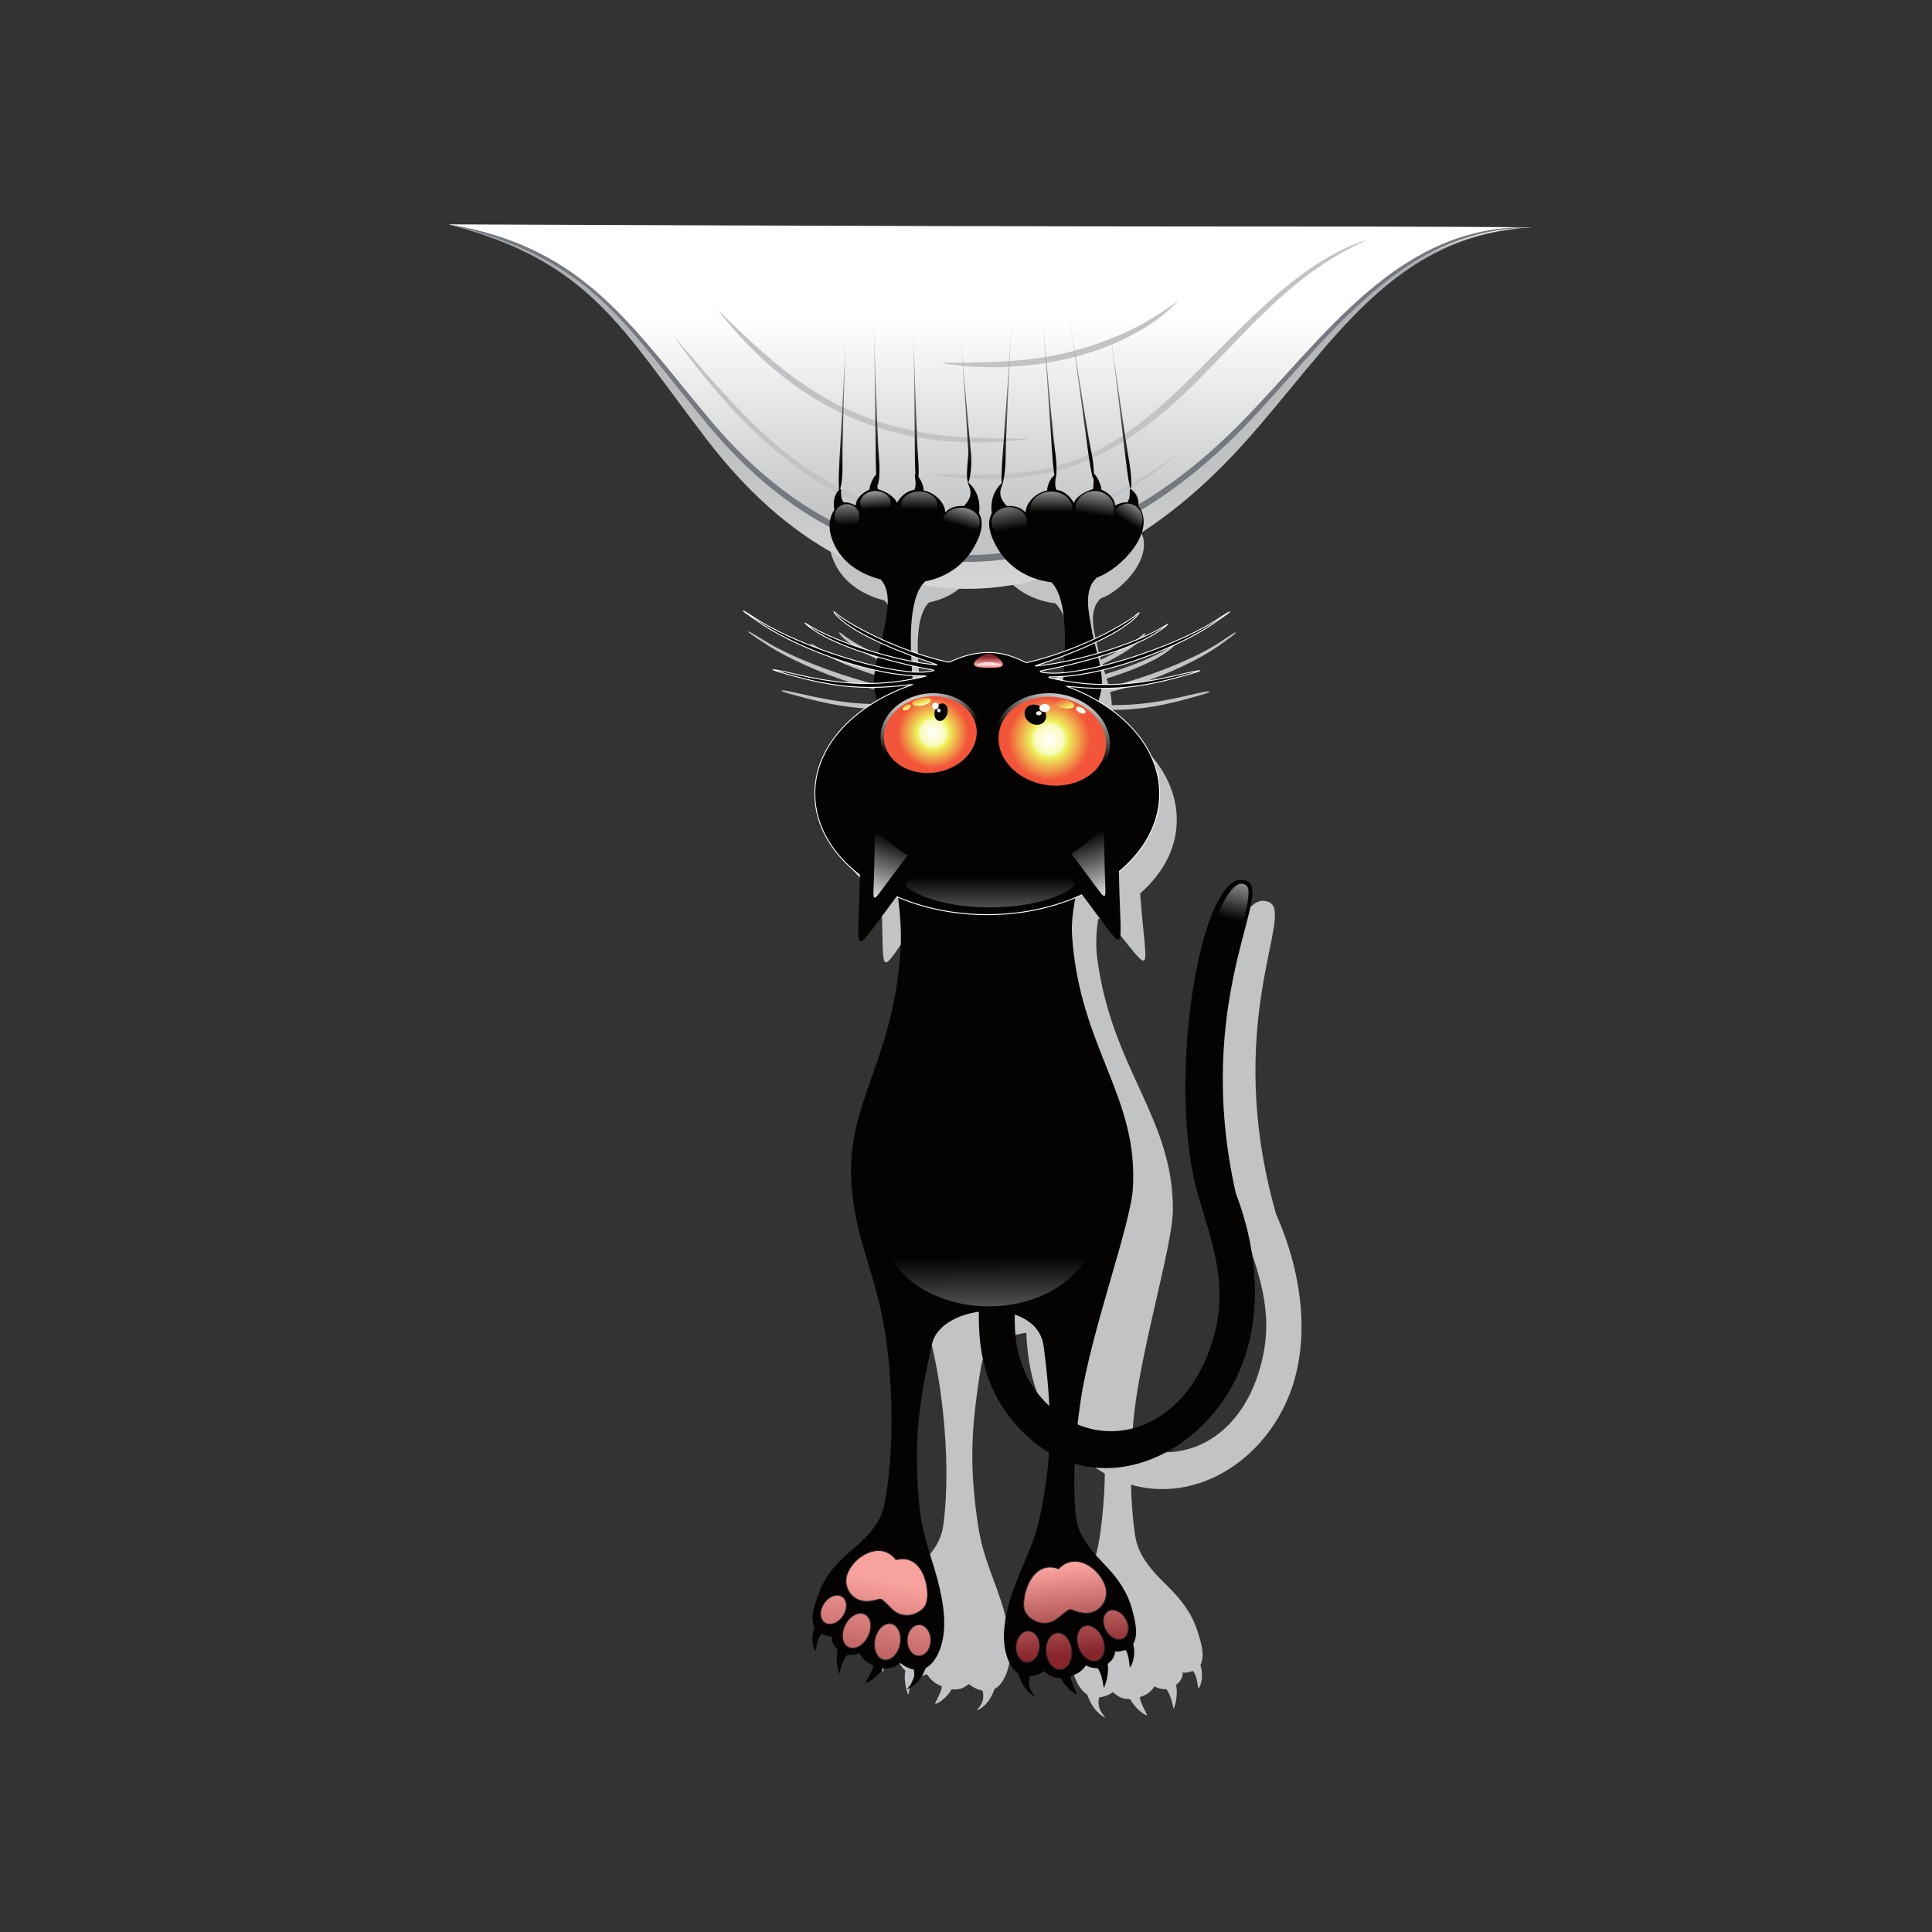 <?xml version="1.0" encoding="UTF-8" standalone="no"?>
<svg
   xmlns:dc="http://purl.org/dc/elements/1.1/"
   xmlns:cc="http://creativecommons.org/ns#"
   xmlns:rdf="http://www.w3.org/1999/02/22-rdf-syntax-ns#"
   xmlns:svg="http://www.w3.org/2000/svg"
   xmlns="http://www.w3.org/2000/svg"
   viewBox="0 0 6762.667 6762.667"
   height="6762.667"
   width="6762.667"
   xml:space="preserve"
   id="svg2"
   version="1.1"><rect x="0" y="0" width="6762.667" height="6762.667" fill="#333333" stroke="none"/><defs
     id="defs6"><clipPath
       id="clipPath22"
       clipPathUnits="userSpaceOnUse"><path
         id="path20"
         d="m 3405.92,12960 c 4303.58,-447.5 5413.52,-201.9 8222.38,-23.8 -1068.5,-56.4 -1517.1,-893 -2190.04,-1640.8 -1257.83,-1397.58 -2859.21,-1544.48 -4063.23,17.2 -658.42,853.9 -881.73,1359.9 -1969.11,1647.4 z" /></clipPath><linearGradient
       id="linearGradient30"
       spreadMethod="pad"
       gradientTransform="matrix(-1.4027882e-4,-3209.059,3209.059,-1.4027882e-4,7517.123,12959.999)"
       gradientUnits="userSpaceOnUse"
       y2="0"
       x2="1"
       y1="0"
       x1="0"><stop
         id="stop24"
         offset="0"
         style="stop-opacity:1;stop-color:#a7a9ad" /><stop
         id="stop26"
         offset="0.588"
         style="stop-opacity:1;stop-color:#c1c3c4" /><stop
         id="stop28"
         offset="1"
         style="stop-opacity:1;stop-color:#dfe0e0" /></linearGradient><clipPath
       id="clipPath40"
       clipPathUnits="userSpaceOnUse"><path
         id="path38"
         d="m 3405.92,12960 c 6268.47,-26.6 6311.16,-9.8 8222.38,-22 -1068.5,-52.2 -1517.1,-827 -2190.04,-1519.5 -1257.83,-1294.3 -2859.21,-1430.29 -4063.23,15.9 -658.42,790.8 -881.73,1259.3 -1969.11,1525.6 z" /></clipPath><linearGradient
       id="linearGradient46"
       spreadMethod="pad"
       gradientTransform="matrix(-6.7536299e-5,-1545.332,1545.332,-6.7536299e-5,7517.123,12246.746)"
       gradientUnits="userSpaceOnUse"
       y2="0"
       x2="1"
       y1="0"
       x1="0"><stop
         id="stop42"
         offset="0"
         style="stop-opacity:1;stop-color:#ffffff" /><stop
         id="stop44"
         offset="1"
         style="stop-opacity:1;stop-color:#c1c3c4" /></linearGradient><clipPath
       id="clipPath62"
       clipPathUnits="userSpaceOnUse"><path
         id="path60"
         d="m 9322.34,7265.06 c 14.31,117.29 134.86,425.7 151.21,585.94 4.36,42.77 3.12,76.99 -13.19,90.21 -28.55,23.11 -56.58,16.83 -81.51,-1.74 -111.58,-83.04 -200.96,-384.77 -235.99,-532.62 43.21,-65.89 119.05,-111.39 179.48,-141.79 z" /></clipPath><linearGradient
       id="linearGradient68"
       spreadMethod="pad"
       gradientTransform="matrix(111.066,495.17,495.17,-111.066,9324.811,7693.006)"
       gradientUnits="userSpaceOnUse"
       y2="0"
       x2="1"
       y1="0"
       x1="0"><stop
         id="stop64"
         offset="0"
         style="stop-opacity:1;stop-color:#050301" /><stop
         id="stop66"
         offset="1"
         style="stop-opacity:1;stop-color:#ffffff" /></linearGradient><clipPath
       id="clipPath80"
       clipPathUnits="userSpaceOnUse"><path
         id="path78"
         d="m 8230.91,2322.36 c -51.05,-17.39 -71.07,-90.48 -44.75,-163.22 26.32,-72.74 89,-117.63 140.05,-100.25 51.02,17.38 71.06,90.45 44.74,163.22 -26.32,72.74 -89.02,117.63 -140.04,100.25 z m -205.85,-52.56 c -53.8,-3.59 -92.1,-68.95 -85.5,-146.06 6.57,-77.08 55.5,-136.67 109.3,-133.08 53.8,3.56 92.07,68.95 85.5,146.04 -6.57,77.08 -55.54,136.66 -109.3,133.1 z m -214.53,14 c -49.2,4.57 -93.71,-44.92 -99.47,-110.51 -5.72,-65.61 29.51,-122.5 78.71,-127.07 49.19,-4.57 93.73,44.95 99.46,110.55 5.73,65.6 -29.5,122.46 -78.7,127.03 z m 223.72,473.02 c 125.97,134.32 311.2,5.49 355.27,-133.11 35.23,-110.81 -55.13,-220.77 -170.45,-203.28 -127.57,19.38 -62.47,63.58 -191.67,-40.52 -109.36,-88.13 -241.48,0.15 -255.57,72.6 -20.82,107.22 62.97,378.35 262.42,304.31 z m 379.54,-319.21 c -42.84,-21.77 -52.9,-86.73 -22.47,-145.11 30.42,-58.39 89.77,-88.09 132.61,-66.34 42.84,21.75 52.9,86.71 22.47,145.11 -30.42,58.39 -89.8,88.07 -132.61,66.34 z" /></clipPath><linearGradient
       id="linearGradient86"
       spreadMethod="pad"
       gradientTransform="matrix(65.738,-666.698,666.698,65.738,8083.994,2770.058)"
       gradientUnits="userSpaceOnUse"
       y2="0"
       x2="1"
       y1="0"
       x1="0"><stop
         id="stop82"
         offset="0"
         style="stop-opacity:1;stop-color:#f8a29d" /><stop
         id="stop84"
         offset="1"
         style="stop-opacity:1;stop-color:#86252b" /></linearGradient><clipPath
       id="clipPath98"
       clipPathUnits="userSpaceOnUse"><path
         id="path96"
         d="m 6561.56,2412.68 c 49.08,-22.38 61.75,-97.06 28.34,-166.86 -33.38,-69.76 -100.22,-108.23 -149.3,-85.84 -49.06,22.36 -61.75,97.04 -28.32,166.83 33.38,69.79 100.22,108.23 149.28,85.87 z m 199.63,-72.71 c 53.19,-8.91 84.8,-77.75 70.6,-153.82 -14.17,-76.04 -68.78,-130.5 -121.97,-121.59 -53.16,8.88 -84.78,77.75 -70.57,153.79 14.17,76.06 68.78,130.5 121.94,121.62 z m 214.87,-7.35 c 49.4,-0.34 88.8,-54 87.99,-119.83 -0.78,-65.86 -41.51,-118.96 -90.91,-118.61 -49.4,0.34 -88.8,54 -88.01,119.83 0.8,65.86 41.53,118.96 90.93,118.61 z m -175.71,492.86 c -112.05,146.15 -309.14,36.36 -366.72,-97.18 -46.05,-106.76 32.94,-225.17 149.42,-219.19 128.88,6.63 68.46,57.04 186.73,-59.35 100.07,-98.51 240.29,-23.77 261.49,46.92 31.36,104.61 -25.13,382.71 -230.92,328.8 z M 6391.02,2545.5 c 40.47,-25.89 44.03,-91.54 7.99,-146.61 -36.07,-55.1 -98.11,-78.76 -138.58,-52.87 -40.46,25.88 -44.02,91.54 -7.95,146.61 36.07,55.1 98.08,78.76 138.54,52.87 z" /></clipPath><linearGradient
       id="linearGradient104"
       spreadMethod="pad"
       gradientTransform="matrix(-222.757,-1112.512,1112.512,-222.757,6716.637,2666.426)"
       gradientUnits="userSpaceOnUse"
       y2="0"
       x2="1"
       y1="0"
       x1="0"><stop
         id="stop100"
         offset="0"
         style="stop-opacity:1;stop-color:#f8a29d" /><stop
         id="stop102"
         offset="1"
         style="stop-opacity:1;stop-color:#86252b" /></linearGradient><clipPath
       id="clipPath116"
       clipPathUnits="userSpaceOnUse"><path
         id="path114"
         d="m 7503.65,5961.19 c 445.14,0 806.01,-271.5 806.01,-606.41 0,-334.9 -360.87,-606.41 -806.01,-606.41 -445.13,0 -805.98,271.51 -805.98,606.41 0,334.91 360.85,606.41 805.98,606.41 z" /></clipPath><linearGradient
       id="linearGradient122"
       spreadMethod="pad"
       gradientTransform="matrix(9.256,-1189.333,-1189.333,-9.256,7505.495,5117.285)"
       gradientUnits="userSpaceOnUse"
       y2="0"
       x2="1"
       y1="0"
       x1="0"><stop
         id="stop118"
         offset="0"
         style="stop-opacity:1;stop-color:#050301" /><stop
         id="stop120"
         offset="1"
         style="stop-opacity:1;stop-color:#ffffff" /></linearGradient><clipPath
       id="clipPath134"
       clipPathUnits="userSpaceOnUse"><path
         id="path132"
         d="m 7660.39,10813.7 c 74.33,0 134.61,-50.5 134.61,-112.8 0,-62.3 -60.28,-112.8 -134.61,-112.8 -74.36,0 -134.64,50.5 -134.64,112.8 0,62.3 60.28,112.8 134.64,112.8 z" /></clipPath><linearGradient
       id="linearGradient140"
       spreadMethod="pad"
       gradientTransform="matrix(-69.416,393.356,393.356,69.416,7670.619,10642.911)"
       gradientUnits="userSpaceOnUse"
       y2="0"
       x2="1"
       y1="0"
       x1="0"><stop
         id="stop136"
         offset="0"
         style="stop-opacity:1;stop-color:#050301" /><stop
         id="stop138"
         offset="1"
         style="stop-opacity:1;stop-color:#ffffff" /></linearGradient><clipPath
       id="clipPath150"
       clipPathUnits="userSpaceOnUse"><path
         id="path148"
         d="m 8557.19,10840.4 c 62.85,0 113.81,-54.7 113.81,-122.3 0,-67.6 -50.96,-122.3 -113.81,-122.3 -62.85,0 -113.81,54.7 -113.81,122.3 0,67.6 50.96,122.3 113.81,122.3 z" /></clipPath><linearGradient
       id="linearGradient156"
       spreadMethod="pad"
       gradientTransform="matrix(148.088,222.132,222.132,-148.088,8549.662,10706.774)"
       gradientUnits="userSpaceOnUse"
       y2="0"
       x2="1"
       y1="0"
       x1="0"><stop
         id="stop152"
         offset="0"
         style="stop-opacity:1;stop-color:#050301" /><stop
         id="stop154"
         offset="1"
         style="stop-opacity:1;stop-color:#ffffff" /></linearGradient><clipPath
       id="clipPath166"
       clipPathUnits="userSpaceOnUse"><path
         id="path164"
         d="m 7979.16,10932.2 c 88.79,0 160.75,-59.9 160.75,-133.8 0,-73.9 -71.96,-133.8 -160.75,-133.8 -88.8,0 -160.76,59.9 -160.76,133.8 0,73.9 71.96,133.8 160.76,133.8 z" /></clipPath><linearGradient
       id="linearGradient172"
       spreadMethod="pad"
       gradientTransform="matrix(3.267,283.765,283.765,-3.267,7978.944,10779.516)"
       gradientUnits="userSpaceOnUse"
       y2="0"
       x2="1"
       y1="0"
       x1="0"><stop
         id="stop168"
         offset="0"
         style="stop-opacity:1;stop-color:#050301" /><stop
         id="stop170"
         offset="1"
         style="stop-opacity:1;stop-color:#ffffff" /></linearGradient><clipPath
       id="clipPath182"
       clipPathUnits="userSpaceOnUse"><path
         id="path180"
         d="m 8307.93,10936 c 80.78,0 146.29,-59.9 146.29,-133.8 0,-73.9 -65.51,-133.8 -146.29,-133.8 -80.81,0 -146.32,59.9 -146.32,133.8 0,73.9 65.51,133.8 146.32,133.8 z" /></clipPath><linearGradient
       id="linearGradient188"
       spreadMethod="pad"
       gradientTransform="matrix(46.278,319.315,319.315,-46.278,8301.209,10756.002)"
       gradientUnits="userSpaceOnUse"
       y2="0"
       x2="1"
       y1="0"
       x1="0"><stop
         id="stop184"
         offset="0"
         style="stop-opacity:1;stop-color:#050301" /><stop
         id="stop186"
         offset="1"
         style="stop-opacity:1;stop-color:#ffffff" /></linearGradient><clipPath
       id="clipPath200"
       clipPathUnits="userSpaceOnUse"><path
         id="path198"
         d="m 6427.5,10836.6 c 51.86,0 93.91,-40.2 93.91,-89.8 0,-49.6 -42.05,-89.9 -93.91,-89.9 -51.89,0 -93.95,40.3 -93.95,89.9 0,49.6 42.06,89.8 93.95,89.8 z" /></clipPath><linearGradient
       id="linearGradient206"
       spreadMethod="pad"
       gradientTransform="matrix(-4.628,328.568,328.568,4.628,6428.443,10679.297)"
       gradientUnits="userSpaceOnUse"
       y2="0"
       x2="1"
       y1="0"
       x1="0"><stop
         id="stop202"
         offset="0"
         style="stop-opacity:1;stop-color:#050301" /><stop
         id="stop204"
         offset="1"
         style="stop-opacity:1;stop-color:#ffffff" /></linearGradient><clipPath
       id="clipPath216"
       clipPathUnits="userSpaceOnUse"><path
         id="path214"
         d="m 6644.25,10936 c 63.86,0 115.61,-40.2 115.61,-89.8 0,-49.6 -51.75,-89.9 -115.61,-89.9 -63.84,0 -115.61,40.3 -115.61,89.9 0,49.6 51.77,89.8 115.61,89.8 z" /></clipPath><linearGradient
       id="linearGradient222"
       spreadMethod="pad"
       gradientTransform="matrix(-13.883,217.503,217.503,13.883,6647.047,10802.308)"
       gradientUnits="userSpaceOnUse"
       y2="0"
       x2="1"
       y1="0"
       x1="0"><stop
         id="stop218"
         offset="0"
         style="stop-opacity:1;stop-color:#050301" /><stop
         id="stop220"
         offset="1"
         style="stop-opacity:1;stop-color:#ffffff" /></linearGradient><clipPath
       id="clipPath232"
       clipPathUnits="userSpaceOnUse"><path
         id="path230"
         d="m 6976.64,10932.2 c 75.84,0 137.3,-44.5 137.3,-99.4 0,-54.9 -61.46,-99.4 -137.3,-99.4 -75.81,0 -137.27,44.5 -137.27,99.4 0,54.9 61.46,99.4 137.27,99.4 z" /></clipPath><linearGradient
       id="linearGradient238"
       spreadMethod="pad"
       gradientTransform="matrix(4.628,310.057,310.057,-4.628,6976.08,10796.061)"
       gradientUnits="userSpaceOnUse"
       y2="0"
       x2="1"
       y1="0"
       x1="0"><stop
         id="stop234"
         offset="0"
         style="stop-opacity:1;stop-color:#050301" /><stop
         id="stop236"
         offset="1"
         style="stop-opacity:1;stop-color:#ffffff" /></linearGradient><clipPath
       id="clipPath248"
       clipPathUnits="userSpaceOnUse"><path
         id="path246"
         d="m 7294.57,10809.8 c 77.8,0 140.88,-48.7 140.88,-108.9 0,-60.2 -63.08,-109 -140.88,-109 -77.84,0 -140.92,48.8 -140.92,109 0,60.2 63.08,108.9 140.92,108.9 z" /></clipPath><linearGradient
       id="linearGradient254"
       spreadMethod="pad"
       gradientTransform="matrix(74.044,259.155,259.155,-74.044,7285.966,10670.909)"
       gradientUnits="userSpaceOnUse"
       y2="0"
       x2="1"
       y1="0"
       x1="0"><stop
         id="stop250"
         offset="0"
         style="stop-opacity:1;stop-color:#050301" /><stop
         id="stop252"
         offset="1"
         style="stop-opacity:1;stop-color:#ffffff" /></linearGradient><clipPath
       id="clipPath264"
       clipPathUnits="userSpaceOnUse"><path
         id="path262"
         d="m 6421.36,12154.2 v 0.1 z m -11.04,-233.5 c -10.18,-234 -36.68,-702.1 -36.68,-702.1 -2.14,-27.3 -15.16,-266.4 -2.89,-280.8 31.55,74.7 21.46,216 23.11,291.9 4.1,229.1 18.83,687.2 18.83,687.2 l 8.67,244 z" /></clipPath><linearGradient
       id="linearGradient270"
       spreadMethod="pad"
       gradientTransform="matrix(-4.0637473e-5,929.516,-929.516,-4.0637473e-5,6393.446,11084.572)"
       gradientUnits="userSpaceOnUse"
       y2="0"
       x2="1"
       y1="0"
       x1="0"><stop
         id="stop266"
         offset="0"
         style="stop-opacity:1;stop-color:#050301" /><stop
         id="stop268"
         offset="1"
         style="stop-opacity:1;stop-color:#c1c3c4" /></linearGradient><clipPath
       id="clipPath280"
       clipPathUnits="userSpaceOnUse"><path
         id="path278"
         d="m 6635.71,11991 c 5.18,-241.1 9.41,-723.5 9.41,-723.5 -0.35,-28.7 1.91,-274.1 15.53,-289.3 27.04,78 7.31,221.8 3.96,300.9 -10.93,236 -26.29,708.1 -26.29,708.1 -2.43,83.8 -7.32,251.5 -7.32,251.5 1.56,-82.6 4.71,-247.7 4.71,-247.7 z" /></clipPath><linearGradient
       id="linearGradient286"
       spreadMethod="pad"
       gradientTransform="matrix(-3.9682999e-5,907.569,-907.569,-3.9682999e-5,6652.832,11154.625)"
       gradientUnits="userSpaceOnUse"
       y2="0"
       x2="1"
       y1="0"
       x1="0"><stop
         id="stop282"
         offset="0"
         style="stop-opacity:1;stop-color:#050301" /><stop
         id="stop284"
         offset="1"
         style="stop-opacity:1;stop-color:#c1c3c4" /></linearGradient><clipPath
       id="clipPath296"
       clipPathUnits="userSpaceOnUse"><path
         id="path294"
         d="m 6934.76,11977.5 c 4.8,-239.2 8.24,-717.7 8.24,-717.7 -0.37,-28.2 1.62,-272 15.1,-286.9 27.07,77 7.63,220.3 4.42,298.4 -10.56,234.1 -25.16,702.4 -25.16,702.4 -2.31,83.1 -6.91,249.4 -6.91,249.4 1.44,-81.8 4.31,-245.6 4.31,-245.6 z" /></clipPath><linearGradient
       id="linearGradient302"
       spreadMethod="pad"
       gradientTransform="matrix(-3.9335917e-5,900.205,-900.205,-3.9335917e-5,6951.351,11147.886)"
       gradientUnits="userSpaceOnUse"
       y2="0"
       x2="1"
       y1="0"
       x1="0"><stop
         id="stop298"
         offset="0"
         style="stop-opacity:1;stop-color:#050301" /><stop
         id="stop300"
         offset="1"
         style="stop-opacity:1;stop-color:#c1c3c4" /></linearGradient><clipPath
       id="clipPath312"
       clipPathUnits="userSpaceOnUse"><path
         id="path310"
         d="m 7306.05,11899.4 c 16.43,-224.3 43.18,-673.2 43.18,-673.2 0.98,-25.9 -24.78,-203 0.81,-227.2 22.62,70.6 24.99,166.7 18.14,238.1 -21.96,219.6 -59.33,658.8 -59.33,658.8 -6.36,78 -19.08,234 -19.08,234 5.43,-76.8 16.28,-230.5 16.28,-230.5 z" /></clipPath><linearGradient
       id="linearGradient318"
       spreadMethod="pad"
       gradientTransform="matrix(-3.8554984e-5,882.067,-882.067,-3.8554984e-5,7330.653,11123.416)"
       gradientUnits="userSpaceOnUse"
       y2="0"
       x2="1"
       y1="0"
       x1="0"><stop
         id="stop314"
         offset="0"
         style="stop-opacity:1;stop-color:#050301" /><stop
         id="stop316"
         offset="1"
         style="stop-opacity:1;stop-color:#c1c3c4" /></linearGradient><clipPath
       id="clipPath328"
       clipPathUnits="userSpaceOnUse"><path
         id="path326"
         d="m 7662.7,11984.3 c -13.91,-232.9 -47.69,-698.8 -47.69,-698.8 -2.52,-27.2 -22.01,-286 -10.44,-300.4 31.73,73.9 27.27,236.3 30.16,311.4 7.96,228 30.2,684 30.2,684 4.22,81 12.64,243 12.64,243 -4.94,-79.8 -14.87,-239.2 -14.87,-239.2 z" /></clipPath><linearGradient
       id="linearGradient334"
       spreadMethod="pad"
       gradientTransform="matrix(-4.1129172e-5,941.115,-941.115,-4.1129172e-5,7639.238,11133.742)"
       gradientUnits="userSpaceOnUse"
       y2="0"
       x2="1"
       y1="0"
       x1="0"><stop
         id="stop330"
         offset="0"
         style="stop-opacity:1;stop-color:#050301" /><stop
         id="stop332"
         offset="1"
         style="stop-opacity:1;stop-color:#c1c3c4" /></linearGradient><clipPath
       id="clipPath344"
       clipPathUnits="userSpaceOnUse"><path
         id="path342"
         d="m 7927.82,12050.4 c 18.91,-244.2 50.79,-732.6 50.79,-732.6 1.33,-29.2 17.41,-277.3 31.67,-292.9 21.75,79.6 -5.7,224.4 -13.54,304.8 -24.15,238.9 -66.18,716.8 -66.18,716.8 -7.2,84.9 -21.57,254.6 -21.57,254.6 6.28,-83.6 18.83,-250.7 18.83,-250.7 z" /></clipPath><linearGradient
       id="linearGradient350"
       spreadMethod="pad"
       gradientTransform="matrix(-4.0174698e-5,918.841,-918.841,-4.0174698e-5,7963.73,11203.592)"
       gradientUnits="userSpaceOnUse"
       y2="0"
       x2="1"
       y1="0"
       x1="0"><stop
         id="stop346"
         offset="0"
         style="stop-opacity:1;stop-color:#050301" /><stop
         id="stop348"
         offset="1"
         style="stop-opacity:1;stop-color:#c1c3c4" /></linearGradient><clipPath
       id="clipPath360"
       clipPathUnits="userSpaceOnUse"><path
         id="path358"
         d="m 8146.91,12043.1 c 35.14,-241.2 99.47,-723.7 99.47,-723.7 3.24,-28.6 36.1,-274.2 51.14,-289.2 16.31,78.7 -20.63,221.9 -33.79,301.1 -40.03,236 -113.81,708 -113.81,708 -12.84,83.8 -38.5,251.4 -38.5,251.4 11.83,-82.5 35.49,-247.6 35.49,-247.6 z" /></clipPath><linearGradient
       id="linearGradient366"
       spreadMethod="pad"
       gradientTransform="matrix(-3.9682999e-5,907.561,-907.561,-3.9682999e-5,8206.514,11206.716)"
       gradientUnits="userSpaceOnUse"
       y2="0"
       x2="1"
       y1="0"
       x1="0"><stop
         id="stop362"
         offset="0"
         style="stop-opacity:1;stop-color:#050301" /><stop
         id="stop364"
         offset="1"
         style="stop-opacity:1;stop-color:#c1c3c4" /></linearGradient><clipPath
       id="clipPath376"
       clipPathUnits="userSpaceOnUse"><path
         id="path374"
         d="m 8445.95,11981 c 30.6,-235.9 85.88,-708.1 85.88,-708.1 2.72,-27.8 34.99,-308.2 49.48,-322.7 17.68,76 -20.36,257.7 -31.9,334.3 -35.6,230.9 -100.51,692.8 -100.51,692.8 -11.28,82.1 -33.78,246.1 -33.78,246.1 10.27,-80.8 30.83,-242.4 30.83,-242.4 z" /></clipPath><linearGradient
       id="linearGradient382"
       spreadMethod="pad"
       gradientTransform="matrix(-4.2286111e-5,967.626,-967.626,-4.2286111e-5,8500.492,11102.996)"
       gradientUnits="userSpaceOnUse"
       y2="0"
       x2="1"
       y1="0"
       x1="0"><stop
         id="stop378"
         offset="0"
         style="stop-opacity:1;stop-color:#050301" /><stop
         id="stop380"
         offset="1"
         style="stop-opacity:1;stop-color:#c1c3c4" /></linearGradient><clipPath
       id="clipPath396"
       clipPathUnits="userSpaceOnUse"><path
         id="path394"
         d="m 7511.84,8322.86 c 385.78,0 698.53,-122.35 698.53,-273.25 0,-150.89 -312.75,-273.23 -698.53,-273.23 -385.81,0 -698.56,122.34 -698.56,273.23 0,150.9 312.75,273.25 698.56,273.25 z" /></clipPath><linearGradient
       id="linearGradient402"
       spreadMethod="pad"
       gradientTransform="matrix(-3.277029e-5,-749.696,-749.696,3.277029e-5,7511.83,8004.859)"
       gradientUnits="userSpaceOnUse"
       y2="0"
       x2="1"
       y1="0"
       x1="0"><stop
         id="stop398"
         offset="0"
         style="stop-opacity:1;stop-color:#050301" /><stop
         id="stop400"
         offset="1"
         style="stop-opacity:1;stop-color:#ffffff" /></linearGradient><clipPath
       id="clipPath412"
       clipPathUnits="userSpaceOnUse"><path
         id="path410"
         d="m 7507.21,9701.23 c 38.76,0 103.37,-54 103.37,-79.48 0,-25.48 -37.71,-26.14 -106.35,-26.14 -68.63,0 -112.34,3.98 -112.34,29.47 0,25.48 67.63,76.15 115.32,76.15 z" /></clipPath><linearGradient
       id="linearGradient418"
       spreadMethod="pad"
       gradientTransform="matrix(-2.4006479e-6,54.932,-54.932,-2.4006479e-6,7501.215,9620.929)"
       gradientUnits="userSpaceOnUse"
       y2="0"
       x2="1"
       y1="0"
       x1="0"><stop
         id="stop414"
         offset="0"
         style="stop-opacity:1;stop-color:#f8a29d" /><stop
         id="stop416"
         offset="1"
         style="stop-opacity:1;stop-color:#86252b" /></linearGradient><clipPath
       id="clipPath432"
       clipPathUnits="userSpaceOnUse"><path
         id="path430"
         d="m 6640.23,8371.07 c 60.82,-63.49 137.65,-129.49 247.18,-200.7 -44.54,-59.53 -89.05,-119.02 -133.6,-178.55 -155.11,-207.23 -123.93,-197.83 -118.67,95.34 1.7,94.63 3.38,189.27 5.09,283.91 z" /></clipPath><linearGradient
       id="linearGradient438"
       spreadMethod="pad"
       gradientTransform="matrix(-185.412,-519.095,519.095,-185.412,6776.537,8306.328)"
       gradientUnits="userSpaceOnUse"
       y2="0"
       x2="1"
       y1="0"
       x1="0"><stop
         id="stop434"
         offset="0"
         style="stop-opacity:1;stop-color:#050301" /><stop
         id="stop436"
         offset="1"
         style="stop-opacity:1;stop-color:#ffffff" /></linearGradient><clipPath
       id="clipPath450"
       clipPathUnits="userSpaceOnUse"><path
         id="path448"
         d="m 8378.16,8384 c -60.8,-63.46 -137.62,-129.49 -247.18,-200.7 44.54,-59.5 89.08,-119.02 133.62,-178.52 155.09,-207.26 123.94,-197.87 118.67,95.31 -1.7,94.63 -3.41,189.27 -5.11,283.91 z" /></clipPath><linearGradient
       id="linearGradient456"
       spreadMethod="pad"
       gradientTransform="matrix(185.41,-519.095,519.095,185.41,8241.829,8319.286)"
       gradientUnits="userSpaceOnUse"
       y2="0"
       x2="1"
       y1="0"
       x1="0"><stop
         id="stop452"
         offset="0"
         style="stop-opacity:1;stop-color:#050301" /><stop
         id="stop454"
         offset="1"
         style="stop-opacity:1;stop-color:#ffffff" /></linearGradient><clipPath
       id="clipPath466"
       clipPathUnits="userSpaceOnUse"><path
         id="path464"
         d="m 7096.04,8776.87 c 207.23,26.86 359.11,187.62 339.27,359.08 -19.85,171.49 -203.88,288.71 -411.12,261.87 -207.21,-26.84 -359.09,-187.62 -339.24,-359.08 19.81,-171.49 203.88,-288.72 411.09,-261.87 z" /></clipPath><linearGradient
       id="linearGradient472"
       spreadMethod="pad"
       gradientTransform="matrix(-136.311,390.49,-390.49,-136.311,7067.189,9067.016)"
       gradientUnits="userSpaceOnUse"
       y2="0"
       x2="1"
       y1="0"
       x1="0"><stop
         id="stop468"
         offset="0"
         style="stop-opacity:1;stop-color:#050301" /><stop
         id="stop470"
         offset="1"
         style="stop-opacity:1;stop-color:#ffffff" /></linearGradient><clipPath
       id="clipPath482"
       clipPathUnits="userSpaceOnUse"><path
         id="path480"
         d="m 7093.43,8799.51 c 193.93,25.11 336.21,174.35 317.81,333.35 -18.39,158.96 -190.49,267.48 -384.42,242.35 -193.93,-25.14 -336.21,-174.38 -317.81,-333.35 18.37,-158.99 190.49,-267.48 384.42,-242.35 z" /></clipPath><radialGradient
       id="radialGradient492"
       spreadMethod="pad"
       gradientTransform="matrix(268.076,0,0,268.076,7081.275,9099.005)"
       gradientUnits="userSpaceOnUse"
       r="1"
       cy="0"
       cx="0"
       fy="0"
       fx="0"><stop
         id="stop484"
         offset="0"
         style="stop-opacity:1;stop-color:#ffffff" /><stop
         id="stop486"
         offset="0.361"
         style="stop-opacity:1;stop-color:#f9fabb" /><stop
         id="stop488"
         offset="0.451"
         style="stop-opacity:1;stop-color:#eef15b" /><stop
         id="stop490"
         offset="1"
         style="stop-opacity:1;stop-color:#f25539" /></radialGradient><clipPath
       id="clipPath506"
       clipPathUnits="userSpaceOnUse"><path
         id="path504"
         d="m 6850.79,9278.75 c 2.78,-9.61 19.06,-10.73 36.36,-2.55 17.3,8.19 29.07,22.59 26.29,32.19 -2.78,9.61 -19.06,10.74 -36.36,2.55 -17.29,-8.19 -29.06,-22.59 -26.29,-32.19 z m 72.92,44.63 c 0.14,-15.65 31.99,-22.94 71.12,-16.34 39.13,6.62 70.75,24.67 70.6,40.31 -0.14,15.65 -31.98,22.97 -71.12,16.35 -39.13,-6.63 -70.75,-24.68 -70.6,-40.32 z" /></clipPath><linearGradient
       id="linearGradient516"
       spreadMethod="pad"
       gradientTransform="matrix(38.504,-119.815,119.815,38.504,6937.178,9378.955)"
       gradientUnits="userSpaceOnUse"
       y2="0"
       x2="1"
       y1="0"
       x1="0"><stop
         id="stop508"
         offset="0"
         style="stop-opacity:1;stop-color:#f25539" /><stop
         id="stop510"
         offset="0.549"
         style="stop-opacity:1;stop-color:#eef15b" /><stop
         id="stop512"
         offset="0.639"
         style="stop-opacity:1;stop-color:#f9fabb" /><stop
         id="stop514"
         offset="1"
         style="stop-opacity:1;stop-color:#ffffff" /></linearGradient><clipPath
       id="clipPath526"
       clipPathUnits="userSpaceOnUse"><path
         id="path524"
         d="m 7945.11,8677.89 c -240.03,31.09 -415.97,217.33 -393.01,415.98 22.99,198.65 236.22,334.44 476.26,303.35 240.03,-31.13 416,-217.36 393.01,-415.98 -22.97,-198.65 -236.19,-334.47 -476.26,-303.35 z" /></clipPath><linearGradient
       id="linearGradient532"
       spreadMethod="pad"
       gradientTransform="matrix(157.898,452.36,-452.36,157.898,7978.51,9014.028)"
       gradientUnits="userSpaceOnUse"
       y2="0"
       x2="1"
       y1="0"
       x1="0"><stop
         id="stop528"
         offset="0"
         style="stop-opacity:1;stop-color:#050301" /><stop
         id="stop530"
         offset="1"
         style="stop-opacity:1;stop-color:#ffffff" /></linearGradient><clipPath
       id="clipPath542"
       clipPathUnits="userSpaceOnUse"><path
         id="path540"
         d="m 7948.15,8704.09 c -224.65,29.13 -389.49,202.01 -368.17,386.19 21.29,184.16 220.69,309.86 445.34,280.73 224.65,-29.1 389.48,-202 368.16,-386.15 C 8372.2,8800.7 8172.8,8675 7948.15,8704.09 Z" /></clipPath><radialGradient
       id="radialGradient552"
       spreadMethod="pad"
       gradientTransform="matrix(310.548,0,0,310.548,7962.226,9051.05)"
       gradientUnits="userSpaceOnUse"
       r="1"
       cy="0"
       cx="0"
       fy="0"
       fx="0"><stop
         id="stop544"
         offset="0"
         style="stop-opacity:1;stop-color:#ffffff" /><stop
         id="stop546"
         offset="0.361"
         style="stop-opacity:1;stop-color:#f9fabb" /><stop
         id="stop548"
         offset="0.451"
         style="stop-opacity:1;stop-color:#eef15b" /><stop
         id="stop550"
         offset="1"
         style="stop-opacity:1;stop-color:#f25539" /></radialGradient><clipPath
       id="clipPath562"
       clipPathUnits="userSpaceOnUse"><path
         id="path560"
         d="m 8238.43,9255.43 c -3.22,-11.1 -22.07,-12.43 -42.12,-2.95 -20.04,9.49 -33.67,26.21 -30.45,37.32 3.24,11.1 22.09,12.43 42.11,2.95 20.05,-9.49 33.69,-26.18 30.46,-37.32 z m -84.46,51.75 c -0.17,-18.14 -37.05,-26.61 -82.4,-18.95 -45.33,7.67 -81.94,28.58 -81.77,46.72 0.17,18.1 37.05,26.58 82.4,18.91 45.33,-7.66 81.94,-28.57 81.77,-46.68 z" /></clipPath><linearGradient
       id="linearGradient572"
       spreadMethod="pad"
       gradientTransform="matrix(44.612,-138.786,138.786,44.612,8090.617,9370.799)"
       gradientUnits="userSpaceOnUse"
       y2="0"
       x2="1"
       y1="0"
       x1="0"><stop
         id="stop564"
         offset="0"
         style="stop-opacity:1;stop-color:#f25539" /><stop
         id="stop566"
         offset="0.549"
         style="stop-opacity:1;stop-color:#eef15b" /><stop
         id="stop568"
         offset="0.639"
         style="stop-opacity:1;stop-color:#f9fabb" /><stop
         id="stop570"
         offset="1"
         style="stop-opacity:1;stop-color:#ffffff" /></linearGradient></defs><g
     transform="matrix(1.333,0,0,-1.333,0,6762.667)"
     id="g10"><g
       transform="scale(0.346)"
       id="g12"><path
         id="path14"
         style="fill:#c1c3c4;fill-opacity:1;fill-rule:nonzero;stroke:none"
         d="m 8326.38,7396.26 c 109.33,-848.7 579.69,-1215.94 574.97,-1918.09 -1.85,-276.88 -254.9,-1086.97 -300.77,-1612.43 -5.01,-57.15 -9.03,-115 -11.98,-173.11 409.1,-167.61 887.03,74.86 1004.08,717.42 65.11,357.56 -65.13,667.09 -186.38,1003.33 -311.88,864.78 -133.51,2559.3 224.94,2402.76 199.86,-87.29 -361.29,-911.9 53.85,-2369.59 211.66,-476.07 263.23,-1000.89 82.52,-1412.44 -213.54,-486.29 -711.11,-775.27 -1183.72,-639.39 2.69,-127.06 11.77,-252.04 28.75,-370.51 19.41,-135.3 76.18,-232.89 248.65,-399.4 106.27,-102.6 186.24,-213.34 225.64,-338.18 19.26,-61.05 57.47,-169.23 31.32,-241.07 -8.24,-22.65 -10.04,-12.47 -3.3,-36.76 11.98,-43.25 8.36,-107.57 -8.59,-143.32 -12.7,-26.75 -11.91,-15.3 -15.47,5.21 -5.5,31.84 -13.42,75.8 -28.72,99.41 -10.79,16.57 -11.34,9.86 -27.71,5.23 -12.55,-3.56 -29.16,-6.97 -42.72,-7.29 -20.88,-0.43 -15.47,8.16 -16.43,-11.02 -1.3,-26.38 -16.95,-52 -34.16,-68.63 -19.61,-18.92 -16.08,-4.57 -12.17,-33.99 7.81,-58.8 -7.32,-125.73 -18.6,-154.85 -9.08,-23.43 -5.04,52.09 -48.27,127.92 -10.25,18.02 -8.71,13.6 -28.93,15.65 -20.1,2.06 -40.2,5.09 -59.29,14.26 -17.53,8.44 -9.2,9.32 -22.85,-8.5 -27.88,-36.39 -57.99,-50.79 -80.44,-59.18 -18.31,-6.88 -22.71,-2.52 -17.7,-23.77 5.76,-24.5 27.71,-67.75 38.06,-89.79 9.67,-20.53 24.97,-41.44 -1.67,-25.82 -28.7,14.25 -70.98,54.26 -96.32,90.96 -20.22,29.3 -2.29,24.44 -38.96,27.36 -37.86,3.04 -65.92,16.86 -90.76,37.46 -23.34,19.35 -11.89,15.38 -38.82,0.72 -17.81,-9.71 -38.67,-18.16 -61,-22.82 -19.32,-3.99 -20.94,2.61 -24.06,-16.69 -7.72,-47.58 5.26,-78.93 26.29,-109.1 18.31,-26.32 37.92,-45.26 -0.23,-18.8 -58.37,40.55 -91.63,101 -109.54,150.29 -1.47,4.02 -2.83,7.98 -4.1,11.86 -1.59,0.98 -3.18,1.99 -4.77,3.07 -5.07,3.38 -10.07,7.14 -14.98,11.36 -48.95,41.68 -80.44,119.05 -93.98,178.66 -39.42,173.4 13.91,381.59 75.46,555.97 90.39,256.15 122.93,319.17 152.03,601.55 11.77,114.28 18.59,219.82 19.34,326.84 -125.58,71.41 -245.99,177.01 -354.97,321.42 -97.24,128.91 -169.87,283.92 -207.38,462.55 -20.54,97.7 -29.31,191.41 -33.88,284.9 -168.16,-23 -318.21,-109.4 -340.83,-244.09 -79.57,-473.62 -84.92,-741.6 -41.68,-1096.75 34.74,-285.54 68.55,-351.86 164.12,-617.23 65.07,-180.66 122.6,-394.31 86.59,-563.98 -12.38,-58.34 -42.37,-132.64 -90.53,-169.55 -4.83,-3.7 -9.78,-7 -14.78,-9.86 -1.56,-0.93 -3.12,-1.76 -4.71,-2.6 -1.19,-3.73 -2.49,-7.58 -3.88,-11.49 -16.92,-47.52 -49.03,-104.76 -106.64,-139.53 -37.69,-22.7 -18.43,-5.69 -0.61,18.83 20.45,28.09 32.8,58.2 24.15,106.59 -3.5,19.61 -5.03,13.19 -24.41,19.12 -22.44,6.85 -43.5,17.38 -61.52,28.86 -27.24,17.36 -15.88,20.19 -38.84,3.12 -24.44,-18.13 -52.27,-29.18 -90.13,-28.45 -36.64,0.69 -18.8,3.79 -38.44,-23.55 -24.61,-34.21 -66.14,-70.08 -94.61,-81.5 -26.35,-12.99 -11.45,6.41 -2.2,26 9.93,21.06 31.07,62.15 36.33,86.13 4.57,20.77 0.29,16.84 -18.19,25.54 -22.62,10.62 -53.05,28 -81.68,67.19 -14.03,19.21 -5.67,17.5 -23.05,10.82 -18.92,-7.32 -38.96,-8.36 -59.07,-8.42 -20.18,-0.06 -18.74,4.22 -28.63,-12.78 -41.79,-71.65 -36.24,-147.63 -45.78,-123.28 -11.89,30.29 -28.35,98.75 -21.69,156.86 3.29,29.07 7.14,14.34 -12.88,35.23 -17.55,18.33 -33.72,45.55 -35.57,72.07 -1.33,19.3 4.25,10.16 -16.66,12.67 -13.57,1.65 -30.26,6.74 -42.9,11.54 -16.48,6.25 -17.18,13.02 -27.62,-2.51 -14.87,-22.1 -21.92,-65.31 -26.78,-96.64 -3.15,-20.19 -2.11,-31.73 -15.36,-3.67 -17.67,37.45 -22.62,102.19 -11.45,144.3 6.24,23.63 4.65,13.62 -4.05,37.14 -27.6,74.47 8.5,178.97 26.55,238.18 36.96,121.04 114.8,223.99 219.15,316.17 169.32,149.53 224.22,241.59 240.94,375.1 32.68,260.89 25.45,558.17 -4.63,841.16 -85.53,805.29 -291.76,979.2 -382.05,1498.52 -116.25,668.37 251.23,966.51 255.91,1845.5 0.72,132.41 -17.96,268.9 -42.08,400.96 -4.8,1.97 -9.6,3.97 -14.38,5.99 l -36.07,-52.38 c -285.47,-414.48 -224.27,-395.7 -248.71,190.63 l -0.92,22.45 c -224.22,164.02 -368.14,382.8 -382.49,623.13 -10.41,174.93 49.17,338.43 161.34,477.76 71.03,88.24 163.18,166.77 271.97,232.31 -11.03,29.9 -21.21,60.22 -27.22,93.37 -230.15,-3.27 -431.37,33.89 -685.72,105.36 -31.79,8.94 -123.68,33.44 -85.47,35.43 15.33,0.81 121.88,-22.99 146.61,-28.75 218,-50.61 414.59,-80.92 619.8,-74.94 -0.2,2.72 -0.34,5.47 -0.49,8.22 -1.38,28.34 -0.34,56.8 2.29,85.38 -80.49,17.79 -162.64,40.29 -243.71,66.06 -246.75,78.41 -483.92,186.9 -636.23,283.71 l -0.18,0.15 c -49.89,32.82 -141.49,93.27 -145.85,99.58 -9.55,13.59 7.8,4.02 12.75,1.27 14.81,-8.15 49.05,-28.72 107.34,-64.7 197.19,-121.8 517.12,-242.2 772.95,-312.81 46.68,-12.87 92.7,-24.55 137.35,-34.79 2.81,20.65 6.25,41.33 9.98,62.04 -210.59,61.03 -426.65,143.31 -547.98,240.04 -9.95,7.92 -16.02,13.47 -19.12,17.2 -0.09,0.09 -4.83,2 -2.29,5.7 3.27,4.69 36.62,-18.37 46.52,-23.95 140.19,-79.1 336.78,-151.58 529.29,-205.06 4.52,23.42 9.26,46.82 13.71,70.22 -30.83,13.74 -59.35,27.07 -85.72,40 -164.49,80.58 -245.07,144.74 -277.01,182.86 -11.33,13.53 -14.14,20.04 -11.8,22.21 4.98,4.57 36.24,-24.21 46.43,-31.35 72.01,-50.56 192.69,-116.45 334.5,-179.1 4.68,26.76 8.76,53.43 11.51,79.98 10.78,103.98 45.46,275.88 -48.94,372.48 -166.28,42.4 -324.46,139.7 -392.26,317 -28.29,73.9 -30.54,148.1 8.3,210.3 -18.25,81.8 1.33,133.2 34.68,158.1 17.82,13 -4.98,-61.7 34.36,-101.8 26.64,5.1 50.93,-3.2 91.71,-22.2 -1.35,56.5 49.73,100.2 96.15,120.2 0.95,40.8 25.89,98.6 50.5,122.9 21.98,21.6 -8.56,-12 13.21,-118.5 45.56,-14.1 124.84,-46.5 151.97,-104.9 20.42,44.7 69.59,94.2 124.8,98 11.52,26 8.6,52.7 3.39,83.1 -3.91,22.8 -14.81,47.5 12.41,24.8 22.93,-19.2 51.19,-62.9 56.98,-112.2 87.43,-15.9 169.23,-96 172.44,-166.1 38.53,40.3 76.76,51.1 140.14,48.9 51.94,59.3 50.03,100.5 32.73,143.3 -12.52,30.9 -29.56,54.9 7.73,18.3 72.3,-70.8 81.3,-161.8 77.08,-216.5 32.91,-53.1 31.09,-118.2 7.87,-185 -67.16,-193.6 -215.46,-298.6 -385.47,-332.1 -97.91,-93.55 -93.71,-337.9 -76.82,-527 90.97,-31.93 184.48,-59.58 275.04,-79.31 26.6,-5.78 22.93,-2.14 45.14,8.07 128.14,58.8 268.39,81.97 413.44,42.09 44.42,-12.21 86.77,-29.16 126.68,-48.42 l 0.29,-0.12 c 23.29,-11.33 17.15,-9.89 41.42,-4.13 88.47,21 178.49,49.63 265.05,82.23 -5.52,184.47 -29.47,421.3 -131.89,519.59 -191.06,23 -372.44,128.8 -470.49,339.1 -31.18,66.8 -40.76,131.9 -14.21,185 -10.73,54.7 -12.61,145.7 51.26,216.5 32.94,36.6 18.74,12.6 9.95,-18.3 -12.21,-42.8 -9.23,-84 49.8,-143.3 63.11,2.2 102.65,-8.6 145.98,-48.9 -5.15,70.1 67.07,150.2 152.63,166.1 -0.09,49.3 22.93,93 43.59,112.2 24.52,22.7 16.57,-2 15.38,-24.8 -1.59,-30.4 -1.33,-57.1 13.28,-83.1 55.68,-3.8 110.75,-53.3 136.49,-98 20.19,58.4 95.59,90.8 139.47,104.9 9.05,106.5 -25.51,140.1 -0.93,118.5 27.54,-24.3 59.35,-82.1 65.17,-122.9 48.79,-20 105.1,-63.7 110.46,-120.2 38.55,19 61.84,27.3 89.05,22.2 34.59,40.1 2.86,114.8 22.24,101.8 28.67,-17.2 68.12,-57.2 66.15,-127.5 154.48,-188.9 -103.49,-479.4 -279.55,-541.3 -106.11,-92.2 -45.58,-278.86 -20.99,-389.05 5.75,-25.83 12.75,-51.72 20.36,-77.66 131.17,62.73 257.22,136.14 311.77,185.57 5.67,5.12 19.23,18.74 23.51,15.15 2.52,-2.11 0.35,-8.67 -9.89,-22.84 -27.88,-38.56 -102.16,-103.58 -260.2,-185.23 -17.23,-8.88 -35.43,-17.99 -54.72,-27.27 7.61,-24.56 15.53,-49.18 23.23,-73.76 180.94,53.42 361.13,124.26 486.32,200.79 8.67,5.29 36.56,26.35 40.23,21.81 1.85,-2.32 -2.84,-8.86 -18.72,-22.86 -106.81,-94.14 -303.34,-173.77 -497.51,-233.41 6.36,-21.14 12.38,-42.28 17.7,-63.4 37.37,9.14 75.49,19.32 114.02,30.34 246.6,70.61 550.41,190.52 732.54,311.88 54,36.02 85.76,56.58 99.59,64.74 4.66,2.75 20.85,12.32 12.92,-1.28 -4.74,-8.21 -86.27,-64.49 -133.76,-99.46 l -0.27,-0.18 c -139.64,-96.08 -361.51,-203.68 -596.83,-281.94 -72.48,-24.1 -146.24,-45.41 -219.27,-62.77 5.78,-27.74 10.04,-55.39 11.97,-82.89 0.38,-5.53 0.64,-10.99 0.75,-16.34 197.75,-3.33 384.52,26.61 588.89,75.43 24.01,5.73 127.81,29.56 143.17,28.75 38.41,-2.03 -50.5,-26.52 -81.22,-35.43 -239.8,-69.74 -428.76,-106.53 -651.99,-105.46 -2.72,-31.9 -9.4,-61.32 -16.75,-90.42 118.36,-67.56 220.86,-148.63 302.31,-239.66 122.26,-136.63 197.17,-295.74 207.3,-465.63 13.59,-227.78 -91.55,-436.17 -276.74,-596.96 l 2.74,-35.66 c 45.5,-586.34 108.96,-605.14 -225.95,-190.63 l -43.53,53.85 c -17.38,-8.3 -35.02,-16.28 -52.9,-23.89 -13.07,-97.88 -19.06,-196.18 -7,-289.87 z m 363.57,2459.65 z M 7835,9486.21 Z m -1680.98,290.8 z m -470.98,86.05 v 0" /><g
         id="g16"><g
           clip-path="url(#clipPath22)"
           id="g18"><path
             id="path32"
             style="fill:url(#linearGradient30);fill-opacity:1;fill-rule:nonzero;stroke:none"
             d="m 3405.92,12960 c 4303.58,-447.5 5413.52,-201.9 8222.38,-23.8 -1068.5,-56.4 -1517.1,-893 -2190.04,-1640.8 -1257.83,-1397.58 -2859.21,-1544.48 -4063.23,17.2 -658.42,853.9 -881.73,1359.9 -1969.11,1647.4 v 0" /></g></g><g
         id="g34"><g
           clip-path="url(#clipPath40)"
           id="g36"><path
             id="path48"
             style="fill:url(#linearGradient46);fill-opacity:1;fill-rule:nonzero;stroke:none"
             d="m 3405.92,12960 c 6268.47,-26.6 6311.16,-9.8 8222.38,-22 -1068.5,-52.2 -1517.1,-827 -2190.04,-1519.5 -1257.83,-1294.3 -2859.21,-1430.29 -4063.23,15.9 -658.42,790.8 -881.73,1259.3 -1969.11,1525.6 v 0" /></g></g><path
         id="path50"
         style="fill:#c1c3c4;fill-opacity:1;fill-rule:nonzero;stroke:none"
         d="m 7034.83,11066.9 c 723.53,-19.3 1132.01,-30.2 1733.99,478.5 490.03,414 994.11,1111.9 1613.58,1299 -542.19,-238.4 -861.27,-632.6 -1267.3,-1045.2 -625.15,-635.2 -1176.67,-878.1 -2080.24,-732.3 z m 105.08,842 c 503.88,2.8 874.16,4.2 1355.59,210.2 180.22,77.1 287.21,150.7 445.8,257.6 -424.05,-434.9 -1216.53,-572.7 -1801.39,-467.8 z m -2026.52,202.7 c 597.15,-695.5 1056.17,-1250.9 2025.77,-1393.9 630.3,-93 1193.5,72.2 1708.25,437.4 l 93.89,67.7 c -335.84,-300.1 -730.06,-487.3 -1176.7,-551.7 -1178.4,-170 -2014.12,535.1 -2651.21,1440.5 z m 330.24,202.7 c 479.99,-469.9 852.12,-803 1537,-930 302.54,-56.2 535.29,-42.9 834.82,-52.3 -978.92,-128.9 -1764.42,199.4 -2371.82,982.3 v 0" /><path
         id="path52"
         style="fill:#75787f;fill-opacity:1;fill-rule:nonzero;stroke:none"
         d="m 3405.92,12960 c 1032.83,-172.1 1386.67,-777.5 1998.38,-1501.2 1193.12,-1411.6 2762.19,-1273.9 4005.65,-12.6 645.95,655.2 1203.55,1521.2 2218.35,1491.8 l -93.3,-4.6 c -960.3,-60.9 -1476.3,-876.4 -2096.74,-1514.9 -1257.83,-1294.3 -2859.21,-1430.29 -4063.23,15.9 -658.42,790.8 -881.73,1259.3 -1969.11,1525.6 v 0" /><path
         id="path54"
         style="fill:#050301;fill-opacity:1;fill-rule:nonzero;stroke:none"
         d="m 7675.2,5470.82 c 63.95,-370.42 18.42,-516.6 26.46,-857 5.21,-221.06 71.24,-396.75 174.99,-527.42 401.43,-505.52 1149.65,-337.51 1348.1,483.19 86.45,357.59 -25.31,667.12 -126.54,1003.33 -260.28,864.79 19.11,2559.3 368.22,2402.76 194.69,-87.26 -415.66,-911.87 -87.43,-2369.55 183.25,-476.11 203.53,-1000.9 -1.74,-1412.48 C 9033.97,3505.32 8145.12,3212.36 7625.65,3960 c -89.57,128.91 -152.94,283.92 -179.81,462.52 -49.14,326.55 30.48,608.18 -34.89,987.02 -15.99,77.22 30.2,153.52 103.18,170.47 72.97,16.92 145.07,-31.96 161.07,-109.19 v 0" /><g
         id="g56"><g
           clip-path="url(#clipPath62)"
           id="g58"><path
             id="path70"
             style="fill:url(#linearGradient68);fill-opacity:1;fill-rule:nonzero;stroke:none"
             d="m 9322.34,7265.06 c 14.31,117.29 134.86,425.7 151.21,585.94 4.36,42.77 3.12,76.99 -13.19,90.21 -28.55,23.11 -56.58,16.83 -81.51,-1.74 -111.58,-83.04 -200.96,-384.77 -235.99,-532.62 43.21,-65.89 119.05,-111.39 179.48,-141.79 v 0" /></g></g><path
         id="path72"
         style="fill:#050301;fill-opacity:1;fill-rule:nonzero;stroke:none"
         d="m 8136.59,7555.8 c -25.17,363.54 225.51,796.5 95.24,1005.04 -211.52,338.63 -630.36,369.41 -721.18,400.38 -63.2,-77.8 -532.33,-49.68 -718.6,-346.5 -126.95,-202.26 72.02,-708.86 42.25,-1166.51 -57.09,-878.99 -442.35,-1177.16 -365.96,-1845.53 59.32,-519.29 255.16,-693.23 292.67,-1498.49 13.19,-283.02 2.72,-580.26 -45.52,-841.15 -24.7,-133.54 -85.1,-225.58 -263.32,-375.15 -109.85,-92.14 -193.85,-195.09 -237.98,-316.16 -21.61,-59.2 -63.96,-163.68 -40.79,-238.18 7.32,-23.51 9.49,-13.48 1.83,-37.14 -13.66,-42.08 -12.59,-106.82 2.86,-144.27 11.57,-28.09 11.22,-16.51 15.56,3.67 6.77,31.33 16.4,74.54 32.57,96.64 11.37,15.53 11.66,8.76 27.76,2.48 12.36,-4.8 28.73,-9.86 42.23,-11.51 20.74,-2.51 15.71,6.6 15.88,-12.67 0.26,-26.52 14.81,-53.73 31.3,-72.07 18.74,-20.89 15.79,-6.19 10.73,-35.23 -10.1,-58.11 2.28,-126.57 12.35,-156.85 8.1,-24.36 7.08,51.62 53.13,123.27 10.94,17.01 9.23,12.72 29.42,12.78 20.1,0.06 40.2,1.1 59.55,8.39 17.79,6.71 9.52,8.42 22.41,-10.79 26.3,-39.19 55.68,-56.57 77.66,-67.22 17.97,-8.67 22.51,-4.77 16.69,-25.54 -6.7,-23.94 -30.28,-65.04 -41.47,-86.1 -10.41,-19.61 -26.5,-38.99 0.66,-26 29.13,11.42 72.8,47.26 99.47,81.5 21.26,27.31 3.24,24.21 39.83,23.52 37.8,-0.73 66.29,10.35 91.83,28.49 23.98,17.06 12.44,14.2 38.64,-3.13 17.35,-11.48 37.78,-22.04 59.79,-28.89 19.06,-5.9 20.97,0.52 23.28,-19.09 5.78,-48.39 -8.39,-78.5 -30.48,-106.61 -19.3,-24.53 -39.57,-41.54 -0.56,-18.83 59.73,34.79 95.22,92.03 115,139.56 1.63,3.9 3.13,7.72 4.55,11.48 1.65,0.81 3.26,1.67 4.88,2.57 5.18,2.89 10.3,6.19 15.36,9.89 50.36,36.91 84.78,111.21 100.63,169.55 46.13,169.67 1.36,383.33 -52.93,563.98 -79.77,265.37 -109.62,331.67 -127.33,617.23 -22.03,355.15 -0.72,623.13 107.11,1096.72 70.43,309.48 798.14,364.06 847.43,-19.9 64.27,-500.75 59.9,-773.33 1.59,-1131.69 -45.96,-282.41 -82.23,-345.4 -187.91,-601.58 -71.94,-174.35 -137.68,-382.54 -108.61,-555.94 9.98,-59.61 36.87,-136.98 83.3,-178.68 4.68,-4.2 9.45,-7.99 14.31,-11.34 1.53,-1.07 3.07,-2.09 4.6,-3.07 1.04,-3.88 2.17,-7.84 3.39,-11.89 14.98,-49.26 44.63,-109.73 100.59,-150.26 36.56,-26.46 18.08,-7.52 1.33,18.78 -19.2,30.16 -30.31,61.54 -19.78,109.12 4.28,19.27 5.52,12.7 25.08,16.69 22.59,4.63 43.96,13.11 62.36,22.79 27.79,14.67 16.57,18.63 38.75,-0.69 23.61,-20.59 50.85,-34.42 88.54,-37.46 36.5,-2.94 18.85,1.94 37.34,-27.36 23.14,-36.7 63.02,-76.7 90.87,-90.96 25.72,-15.62 11.66,5.26 3.25,25.8 -9.06,22.07 -28.44,65.31 -32.75,89.81 -3.7,21.23 0.41,16.89 19.15,23.77 22.94,8.39 53.88,22.77 83.94,59.18 14.75,17.82 6.36,16.92 23.37,8.5 18.54,-9.17 38.43,-12.2 58.45,-14.26 20.07,-2.05 18.8,2.35 27.97,-15.65 38.73,-75.83 30.17,-151.35 40.67,-127.92 13.01,29.12 32.13,96.02 27.82,154.85 -2.14,29.42 -6.53,15.07 14.2,33.99 18.2,16.63 35.37,42.25 38.27,68.63 2.08,19.15 -3.82,10.56 17.06,11.02 13.6,0.29 30.4,3.73 43.16,7.29 16.66,4.63 17.61,11.34 27.39,-5.23 13.91,-23.6 19.2,-67.57 22.82,-99.41 2.31,-20.51 0.84,-31.99 15.12,-5.21 19.09,35.75 26.59,100.08 17.16,143.32 -5.3,24.26 -4.11,14.08 5.49,36.76 30.43,71.85 -1.33,179.99 -16.95,241.05 -31.93,124.83 -105.31,235.61 -205.44,338.2 -162.55,166.51 -213.51,264.07 -224.82,399.41 -22.16,264.38 -3.1,561.2 38.09,841.5 77.2,525.45 378.58,1335.57 396.95,1612.45 46.59,702.15 -401.87,1069.36 -460.55,1918.06 v 0" /><g
         id="g74"><g
           clip-path="url(#clipPath80)"
           id="g76"><path
             id="path88"
             style="fill:url(#linearGradient86);fill-opacity:1;fill-rule:nonzero;stroke:none"
             d="m 8230.91,2322.36 c -51.05,-17.39 -71.07,-90.48 -44.75,-163.22 26.32,-72.74 89,-117.63 140.05,-100.25 51.02,17.38 71.06,90.45 44.74,163.22 -26.32,72.74 -89.02,117.63 -140.04,100.25 z m -205.85,-52.56 c -53.8,-3.59 -92.1,-68.95 -85.5,-146.06 6.57,-77.08 55.5,-136.67 109.3,-133.08 53.8,3.56 92.07,68.95 85.5,146.04 -6.57,77.08 -55.54,136.66 -109.3,133.1 z m -214.53,14 c -49.2,4.57 -93.71,-44.92 -99.47,-110.51 -5.72,-65.61 29.51,-122.5 78.71,-127.07 49.19,-4.57 93.73,44.95 99.46,110.55 5.73,65.6 -29.5,122.46 -78.7,127.03 z m 223.72,473.02 c 125.97,134.32 311.2,5.49 355.27,-133.11 35.23,-110.81 -55.13,-220.77 -170.45,-203.28 -127.57,19.38 -62.47,63.58 -191.67,-40.52 -109.36,-88.13 -241.48,0.15 -255.57,72.6 -20.82,107.22 62.97,378.35 262.42,304.31 z m 379.54,-319.21 c -42.84,-21.77 -52.9,-86.73 -22.47,-145.11 30.42,-58.39 89.77,-88.09 132.61,-66.34 42.84,21.75 52.9,86.71 22.47,145.11 -30.42,58.39 -89.8,88.07 -132.61,66.34" /></g></g><path
         id="path90"
         style="fill:none;stroke:#242324;stroke-width:6.832;stroke-linecap:butt;stroke-linejoin:miter;stroke-miterlimit:4;stroke-dasharray:none;stroke-opacity:1"
         d="m 8230.91,2322.36 c -51.05,-17.39 -71.07,-90.48 -44.75,-163.22 26.32,-72.74 89,-117.63 140.05,-100.25 51.02,17.38 71.06,90.45 44.74,163.22 -26.32,72.74 -89.02,117.63 -140.04,100.25 z m -205.85,-52.56 c -53.8,-3.59 -92.1,-68.95 -85.5,-146.06 6.57,-77.08 55.5,-136.67 109.3,-133.08 53.8,3.56 92.07,68.95 85.5,146.04 -6.57,77.08 -55.54,136.66 -109.3,133.1 z m -214.53,14 c -49.2,4.57 -93.71,-44.92 -99.47,-110.51 -5.72,-65.61 29.51,-122.5 78.71,-127.07 49.19,-4.57 93.73,44.95 99.46,110.55 5.73,65.6 -29.5,122.46 -78.7,127.03 z m 223.72,473.02 c 125.97,134.32 311.2,5.49 355.27,-133.11 35.23,-110.81 -55.13,-220.77 -170.45,-203.28 -127.57,19.38 -62.47,63.58 -191.67,-40.52 -109.36,-88.13 -241.48,0.15 -255.57,72.6 -20.82,107.22 62.97,378.35 262.42,304.31 z m 379.54,-319.21 c -42.84,-21.77 -52.9,-86.73 -22.47,-145.11 30.42,-58.39 89.77,-88.09 132.61,-66.34 42.84,21.75 52.9,86.71 22.47,145.11 -30.42,58.39 -89.8,88.07 -132.61,66.34 z" /><g
         id="g92"><g
           clip-path="url(#clipPath98)"
           id="g94"><path
             id="path106"
             style="fill:url(#linearGradient104);fill-opacity:1;fill-rule:nonzero;stroke:none"
             d="m 6561.56,2412.68 c 49.08,-22.38 61.75,-97.06 28.34,-166.86 -33.38,-69.76 -100.22,-108.23 -149.3,-85.84 -49.06,22.36 -61.75,97.04 -28.32,166.83 33.38,69.79 100.22,108.23 149.28,85.87 z m 199.63,-72.71 c 53.19,-8.91 84.8,-77.75 70.6,-153.82 -14.17,-76.04 -68.78,-130.5 -121.97,-121.59 -53.16,8.88 -84.78,77.75 -70.57,153.79 14.17,76.06 68.78,130.5 121.94,121.62 z m 214.87,-7.35 c 49.4,-0.34 88.8,-54 87.99,-119.83 -0.78,-65.86 -41.51,-118.96 -90.91,-118.61 -49.4,0.34 -88.8,54 -88.01,119.83 0.8,65.86 41.53,118.96 90.93,118.61 z m -175.71,492.86 c -112.05,146.15 -309.14,36.36 -366.72,-97.18 -46.05,-106.76 32.94,-225.17 149.42,-219.19 128.88,6.63 68.46,57.04 186.73,-59.35 100.07,-98.51 240.29,-23.77 261.49,46.92 31.36,104.61 -25.13,382.71 -230.92,328.8 z M 6391.02,2545.5 c 40.47,-25.89 44.03,-91.54 7.99,-146.61 -36.07,-55.1 -98.11,-78.76 -138.58,-52.87 -40.46,25.88 -44.02,91.54 -7.95,146.61 36.07,55.1 98.08,78.76 138.54,52.87 v 0" /></g></g><path
         id="path108"
         style="fill:none;stroke:#242324;stroke-width:6.832;stroke-linecap:butt;stroke-linejoin:miter;stroke-miterlimit:4;stroke-dasharray:none;stroke-opacity:1"
         d="m 6561.56,2412.68 c 49.08,-22.38 61.75,-97.06 28.34,-166.86 -33.38,-69.76 -100.22,-108.23 -149.3,-85.84 -49.06,22.36 -61.75,97.04 -28.32,166.83 33.38,69.79 100.22,108.23 149.28,85.87 z m 199.63,-72.71 c 53.19,-8.91 84.8,-77.75 70.6,-153.82 -14.17,-76.04 -68.78,-130.5 -121.97,-121.59 -53.16,8.88 -84.78,77.75 -70.57,153.79 14.17,76.06 68.78,130.5 121.94,121.62 z m 214.87,-7.35 c 49.4,-0.34 88.8,-54 87.99,-119.83 -0.78,-65.86 -41.51,-118.96 -90.91,-118.61 -49.4,0.34 -88.8,54 -88.01,119.83 0.8,65.86 41.53,118.96 90.93,118.61 z m -175.71,492.86 c -112.05,146.15 -309.14,36.36 -366.72,-97.18 -46.05,-106.76 32.94,-225.17 149.42,-219.19 128.88,6.63 68.46,57.04 186.73,-59.35 100.07,-98.51 240.29,-23.77 261.49,46.92 31.36,104.61 -25.13,382.71 -230.92,328.8 z M 6391.02,2545.5 c 40.47,-25.89 44.03,-91.54 7.99,-146.61 -36.07,-55.1 -98.11,-78.76 -138.58,-52.87 -40.46,25.88 -44.02,91.54 -7.95,146.61 36.07,55.1 98.08,78.76 138.54,52.87 z" /><g
         id="g110"><g
           clip-path="url(#clipPath116)"
           id="g112"><path
             id="path124"
             style="fill:url(#linearGradient122);fill-opacity:1;fill-rule:nonzero;stroke:none"
             d="m 7503.65,5961.19 c 445.14,0 806.01,-271.5 806.01,-606.41 0,-334.9 -360.87,-606.41 -806.01,-606.41 -445.13,0 -805.98,271.51 -805.98,606.41 0,334.91 360.85,606.41 805.98,606.41" /></g></g><path
         id="path126"
         style="fill:#050301;fill-opacity:1;fill-rule:nonzero;stroke:none"
         d="m 7980.05,10243.4 c 128.31,-130.6 103.43,-505.9 93.14,-677.82 -27.94,-465.44 -199,-903.02 -351.83,-1308.41 169.58,158.96 339.19,317.93 508.79,476.92 57.94,126.05 53.02,310 73.01,476.83 11.83,98.69 60.71,171.37 59.52,276.8 -1.45,133.62 -56.89,270.43 -78.84,404.67 -17.99,110.21 -67.43,296.81 44.19,389.01 179.73,62 455.06,352.4 311.85,541.4 6.14,70.2 -30.94,110.2 -58.57,127.4 -18.6,13 8.68,-61.7 -28.28,-101.7 -26.93,5 -50.73,-3.3 -90.39,-22.2 -2,56.4 -55.71,100.2 -103.32,120.1 -3.38,40.9 -31.75,98.6 -57.81,122.9 -23.28,21.7 9.28,-12 -6.16,-118.5 -44.72,-14 -122.06,-46.4 -145.72,-104.9 -23.05,44.7 -75.2,94.2 -130.62,98.1 -13.07,26 -11.74,52.6 -8.33,83 2.55,22.8 11.95,47.6 -13.91,24.8 -21.81,-19.1 -47.43,-62.9 -50.3,-112.2 -86.48,-15.9 -163.5,-95.9 -162.52,-166 -40.93,40.2 -79.8,51 -143.06,48.8 -55.5,59.4 -56.02,100.6 -41.27,143.3 10.65,30.9 26.29,54.9 -8.85,18.4 -68.09,-70.9 -71.64,-161.9 -64.15,-216.5 -29.73,-53.2 -24.04,-118.2 3.15,-185.1 85.53,-210.3 260.6,-316 450.28,-339.1 v 0" /><g
         id="g128"><g
           clip-path="url(#clipPath134)"
           id="g130"><path
             id="path142"
             style="fill:url(#linearGradient140);fill-opacity:1;fill-rule:nonzero;stroke:none"
             d="m 7660.39,10813.7 c 74.33,0 134.61,-50.5 134.61,-112.8 0,-62.3 -60.28,-112.8 -134.61,-112.8 -74.36,0 -134.64,50.5 -134.64,112.8 0,62.3 60.28,112.8 134.64,112.8" /></g></g><g
         id="g144"><g
           clip-path="url(#clipPath150)"
           id="g146"><path
             id="path158"
             style="fill:url(#linearGradient156);fill-opacity:1;fill-rule:nonzero;stroke:none"
             d="m 8557.19,10840.4 c 62.85,0 113.81,-54.7 113.81,-122.3 0,-67.6 -50.96,-122.3 -113.81,-122.3 -62.85,0 -113.81,54.7 -113.81,122.3 0,67.6 50.96,122.3 113.81,122.3" /></g></g><g
         id="g160"><g
           clip-path="url(#clipPath166)"
           id="g162"><path
             id="path174"
             style="fill:url(#linearGradient172);fill-opacity:1;fill-rule:nonzero;stroke:none"
             d="m 7979.16,10932.2 c 88.79,0 160.75,-59.9 160.75,-133.8 0,-73.9 -71.96,-133.8 -160.75,-133.8 -88.8,0 -160.76,59.9 -160.76,133.8 0,73.9 71.96,133.8 160.76,133.8 v 0" /></g></g><g
         id="g176"><g
           clip-path="url(#clipPath182)"
           id="g178"><path
             id="path190"
             style="fill:url(#linearGradient188);fill-opacity:1;fill-rule:nonzero;stroke:none"
             d="m 8307.93,10936 c 80.78,0 146.29,-59.9 146.29,-133.8 0,-73.9 -65.51,-133.8 -146.29,-133.8 -80.81,0 -146.32,59.9 -146.32,133.8 0,73.9 65.51,133.8 146.32,133.8" /></g></g><path
         id="path192"
         style="fill:#050301;fill-opacity:1;fill-rule:nonzero;stroke:none"
         d="m 7022.11,10250.5 c -136.61,-123.5 -110.98,-509.79 -100.48,-684.89 27.94,-465.44 198.99,-903.05 351.82,-1308.44 -169.58,158.99 -339.18,317.96 -508.79,476.92 -57.94,126.05 -53.02,310.03 -73,476.86 -11.84,98.69 -60.71,171.37 -59.53,276.8 1.48,133.59 56.92,270.4 78.85,404.64 16.97,103.95 61.89,275.91 -26.76,372.41 -163.74,42.5 -316.1,139.8 -373.34,317.1 -23.86,73.9 -21.7,148.1 20.85,210.3 -13.36,81.7 9.26,133.2 44.14,158 18.57,13 -8.68,-61.7 28.29,-101.7 26.92,5 50.7,-3.3 90.38,-22.2 2,56.4 55.68,100.2 103.32,120.1 3.35,40.9 31.73,98.6 57.81,122.9 23.29,21.7 -9.28,-11.9 6.13,-118.5 44.72,-14 122.06,-46.4 145.72,-104.8 23.09,44.6 75.2,94.1 130.65,98 13.04,26 11.71,52.7 8.33,83 -2.55,22.8 -11.97,47.6 13.88,24.8 21.84,-19.1 47.47,-62.8 50.3,-112.2 86.51,-15.9 163.5,-95.9 162.55,-166 40.9,40.2 79.8,51 143.06,48.9 55.47,59.3 56.02,100.5 41.24,143.2 -10.64,30.9 -26.26,54.9 8.85,18.4 68.09,-70.9 71.65,-161.9 64.18,-216.5 29.71,-53.2 24.04,-118.2 -3.18,-185.1 -78.7,-193.5 -233.27,-298.5 -405.27,-332 v 0" /><g
         id="g194"><g
           clip-path="url(#clipPath200)"
           id="g196"><path
             id="path208"
             style="fill:url(#linearGradient206);fill-opacity:1;fill-rule:nonzero;stroke:none"
             d="m 6427.5,10836.6 c 51.86,0 93.91,-40.2 93.91,-89.8 0,-49.6 -42.05,-89.9 -93.91,-89.9 -51.89,0 -93.95,40.3 -93.95,89.9 0,49.6 42.06,89.8 93.95,89.8 v 0" /></g></g><g
         id="g210"><g
           clip-path="url(#clipPath216)"
           id="g212"><path
             id="path224"
             style="fill:url(#linearGradient222);fill-opacity:1;fill-rule:nonzero;stroke:none"
             d="m 6644.25,10936 c 63.86,0 115.61,-40.2 115.61,-89.8 0,-49.6 -51.75,-89.9 -115.61,-89.9 -63.84,0 -115.61,40.3 -115.61,89.9 0,49.6 51.77,89.8 115.61,89.8" /></g></g><g
         id="g226"><g
           clip-path="url(#clipPath232)"
           id="g228"><path
             id="path240"
             style="fill:url(#linearGradient238);fill-opacity:1;fill-rule:nonzero;stroke:none"
             d="m 6976.64,10932.2 c 75.84,0 137.3,-44.5 137.3,-99.4 0,-54.9 -61.46,-99.4 -137.3,-99.4 -75.81,0 -137.27,44.5 -137.27,99.4 0,54.9 61.46,99.4 137.27,99.4 v 0" /></g></g><g
         id="g242"><g
           clip-path="url(#clipPath248)"
           id="g244"><path
             id="path256"
             style="fill:url(#linearGradient254);fill-opacity:1;fill-rule:nonzero;stroke:none"
             d="m 7294.57,10809.8 c 77.8,0 140.88,-48.7 140.88,-108.9 0,-60.2 -63.08,-109 -140.88,-109 -77.84,0 -140.92,48.8 -140.92,109 0,60.2 63.08,108.9 140.92,108.9" /></g></g><g
         id="g258"><g
           clip-path="url(#clipPath264)"
           id="g260"><path
             id="path272"
             style="fill:url(#linearGradient270);fill-opacity:1;fill-rule:nonzero;stroke:none"
             d="m 6421.36,12154.2 v 0.1 z m -11.04,-233.5 c -10.18,-234 -36.68,-702.1 -36.68,-702.1 -2.14,-27.3 -15.16,-266.4 -2.89,-280.8 31.55,74.7 21.46,216 23.11,291.9 4.1,229.1 18.83,687.2 18.83,687.2 l 8.67,244 -11.04,-240.2" /></g></g><g
         id="g274"><g
           clip-path="url(#clipPath280)"
           id="g276"><path
             id="path288"
             style="fill:url(#linearGradient286);fill-opacity:1;fill-rule:nonzero;stroke:none"
             d="m 6635.71,11991 c 5.18,-241.1 9.41,-723.5 9.41,-723.5 -0.35,-28.7 1.91,-274.1 15.53,-289.3 27.04,78 7.31,221.8 3.96,300.9 -10.93,236 -26.29,708.1 -26.29,708.1 -2.43,83.8 -7.32,251.5 -7.32,251.5 1.56,-82.6 4.71,-247.7 4.71,-247.7" /></g></g><g
         id="g290"><g
           clip-path="url(#clipPath296)"
           id="g292"><path
             id="path304"
             style="fill:url(#linearGradient302);fill-opacity:1;fill-rule:nonzero;stroke:none"
             d="m 6934.76,11977.5 c 4.8,-239.2 8.24,-717.7 8.24,-717.7 -0.37,-28.2 1.62,-272 15.1,-286.9 27.07,77 7.63,220.3 4.42,298.4 -10.56,234.1 -25.16,702.4 -25.16,702.4 -2.31,83.1 -6.91,249.4 -6.91,249.4 1.44,-81.8 4.31,-245.6 4.31,-245.6" /></g></g><g
         id="g306"><g
           clip-path="url(#clipPath312)"
           id="g308"><path
             id="path320"
             style="fill:url(#linearGradient318);fill-opacity:1;fill-rule:nonzero;stroke:none"
             d="m 7306.05,11899.4 c 16.43,-224.3 43.18,-673.2 43.18,-673.2 0.98,-25.9 -24.78,-203 0.81,-227.2 22.62,70.6 24.99,166.7 18.14,238.1 -21.96,219.6 -59.33,658.8 -59.33,658.8 -6.36,78 -19.08,234 -19.08,234 5.43,-76.8 16.28,-230.5 16.28,-230.5 v 0" /></g></g><g
         id="g322"><g
           clip-path="url(#clipPath328)"
           id="g324"><path
             id="path336"
             style="fill:url(#linearGradient334);fill-opacity:1;fill-rule:nonzero;stroke:none"
             d="m 7662.7,11984.3 c -13.91,-232.9 -47.69,-698.8 -47.69,-698.8 -2.52,-27.2 -22.01,-286 -10.44,-300.4 31.73,73.9 27.27,236.3 30.16,311.4 7.96,228 30.2,684 30.2,684 4.22,81 12.64,243 12.64,243 -4.94,-79.8 -14.87,-239.2 -14.87,-239.2 v 0" /></g></g><g
         id="g338"><g
           clip-path="url(#clipPath344)"
           id="g340"><path
             id="path352"
             style="fill:url(#linearGradient350);fill-opacity:1;fill-rule:nonzero;stroke:none"
             d="m 7927.82,12050.4 c 18.91,-244.2 50.79,-732.6 50.79,-732.6 1.33,-29.2 17.41,-277.3 31.67,-292.9 21.75,79.6 -5.7,224.4 -13.54,304.8 -24.15,238.9 -66.18,716.8 -66.18,716.8 -7.2,84.9 -21.57,254.6 -21.57,254.6 6.28,-83.6 18.83,-250.7 18.83,-250.7" /></g></g><g
         id="g354"><g
           clip-path="url(#clipPath360)"
           id="g356"><path
             id="path368"
             style="fill:url(#linearGradient366);fill-opacity:1;fill-rule:nonzero;stroke:none"
             d="m 8146.91,12043.1 c 35.14,-241.2 99.47,-723.7 99.47,-723.7 3.24,-28.6 36.1,-274.2 51.14,-289.2 16.31,78.7 -20.63,221.9 -33.79,301.1 -40.03,236 -113.81,708 -113.81,708 -12.84,83.8 -38.5,251.4 -38.5,251.4 11.83,-82.5 35.49,-247.6 35.49,-247.6" /></g></g><g
         id="g370"><g
           clip-path="url(#clipPath376)"
           id="g372"><path
             id="path384"
             style="fill:url(#linearGradient382);fill-opacity:1;fill-rule:nonzero;stroke:none"
             d="m 8445.95,11981 c 30.6,-235.9 85.88,-708.1 85.88,-708.1 2.72,-27.8 34.99,-308.2 49.48,-322.7 17.68,76 -20.36,257.7 -31.9,334.3 -35.6,230.9 -100.51,692.8 -100.51,692.8 -11.28,82.1 -33.78,246.1 -33.78,246.1 10.27,-80.8 30.83,-242.4 30.83,-242.4 v 0" /></g></g><path
         id="path386"
         style="fill:#050301;fill-opacity:1;fill-rule:nonzero;stroke:none"
         d="m 7492.63,7721.04 c 722.69,0 1308.56,410.98 1308.56,917.95 0,343.99 -269.74,643.75 -668.94,800.95 -41.97,16.54 -56.58,17.09 -2.03,11.31 333.43,-35.32 570.17,1.93 886.33,92.32 189.66,54.2 15.65,17.64 -59.98,-0.17 -306.16,-72.14 -600.05,-112.54 -970.99,-29.39 -31.44,7.06 -37.46,12.01 1.59,11.92 385.32,-0.96 935.44,215.33 1203.42,392.43 148.81,101.94 207.52,145.84 27.16,30.17 -22.42,-14.38 -46.95,-28.96 -73.15,-43.53 -339.65,-189.05 -973.19,-387.17 -1227.8,-345.7 -29.71,4.84 -29.71,10.1 1.27,15.74 272,49.75 734.57,173.22 926.42,333.86 44.6,37.34 1.59,6.57 -17.76,-4.83 -245.82,-144.93 -675.85,-265 -935.59,-292.62 -19.41,-2.08 -57.12,-9.97 -15.7,3.82 515.24,171.61 706.28,314.14 757.56,379.62 31.38,40.11 -8.21,1.91 -21.03,-7.78 -135.24,-102.36 -480.39,-274.05 -800.25,-348.93 -25.74,-6.02 -19.9,-7.26 -43.33,4.39 -77.34,38.41 -164.95,67.72 -261.24,68.18 -103.45,0.49 -195.72,-25.89 -276.04,-61.78 -25.25,-11.28 -20.65,-14.2 -47.61,-8.27 -319.75,70.48 -670.54,242.46 -814.54,347.89 -12.79,9.37 -62.51,56.61 -29.59,14.31 50.38,-64.73 238.09,-205.38 743.33,-375.13 57.41,-19.27 20.42,-11.25 -15.07,-7.15 -259.61,30.17 -675.91,147.51 -917.97,288.92 -18.57,10.82 -68.12,46.02 -21.38,6.91 97.04,-81.19 263.18,-152.89 438.92,-210.36 175.71,-57.44 361.02,-100.71 496.32,-125.04 39.77,-7.14 29.82,-7.75 -4.82,-13.67 -252.8,-43.39 -889.75,155.55 -1230.64,345.25 -26.21,14.58 -50.74,29.16 -73.15,43.53 -180.37,115.64 -121.65,71.74 27.16,-30.16 269.86,-178.32 825.77,-396.4 1211.43,-392.38 56.2,0.58 37.4,-2.11 -5.67,-11.8 -371.32,-83.39 -665.41,-42.95 -971.77,29.21 -75.61,17.82 -249.61,54.38 -59.96,0.18 331.18,-94.67 575.2,-131.06 934.49,-86.8 60.45,7.43 33.96,2.22 -2.4,-11.08 -418.46,-153.12 -704.14,-460.35 -704.14,-814.34 0,-506.97 585.87,-917.95 1308.58,-917.95 v 0" /><path
         id="path388"
         style="fill:#ffffff;fill-opacity:1;fill-rule:nonzero;stroke:none"
         d="m 6923.13,9466.98 c -0.09,0.72 -2.02,0.06 -6.51,-1.16 4.11,0.32 6.65,-0.17 6.51,1.16 z m -806.97,462.11 c -2.51,2.37 -4.16,3.82 -4.71,3.1 v -0.03 l -0.06,-0.06 c -0.29,-0.55 1.39,-1.13 4.77,-3.01 z m 1740.62,-321.43 3.21,1.05 c 0.26,-0.84 1.71,-0.29 4.02,0.66 -2.86,-0.17 -4.16,0.03 -4.02,-0.6 v -0.04 z m 1000.52,314.2 c 3.07,1.65 4.51,2.14 4.11,2.72 -0.61,0.78 -2,-0.52 -4.11,-2.72 z M 7898,9566.71 v 0 l 0.02,-0.06 v 0.03 z m 0,0.03 v -0.03 0.06 -0.06 c 0,-0.14 0.02,-0.12 0.02,-0.06 l 0.09,-0.14 v 0.03 l -0.09,0.14 v 0 l -0.02,0.06 z m 0,0.03 v 0 l -0.09,0.14 v -0.03 z m -0.09,0.11 v 0.03 l -1.19,2.26 z m 196.85,-112.65 3.3,0.66 c 0.17,-0.98 1.62,-0.52 4.46,-0.84 -3.16,1.65 -4.72,2.66 -4.49,1.01 l 0.03,-0.17 -3.3,-0.66 z m 325.02,-1467.29 c -237.35,-166.49 -565.14,-269.46 -927.15,-269.46 -362.03,0 -689.82,102.97 -927.14,269.46 -237.75,166.77 -384.8,397.29 -384.8,652.02 0,174.93 69.36,338.46 189.8,477.76 124.4,143.86 303.32,261.9 516.6,339.96 6.91,2.52 13.45,4.75 19.12,6.66 -4.17,-0.84 -9.23,-1.71 -15.25,-2.46 -179.87,-22.16 -330.91,-24.12 -478.48,-8.71 -147.56,15.45 -291.52,48.25 -457.25,95.6 -45.58,13.04 -70.25,20.85 -80.37,24.96 -16.26,6.59 -15.77,9.83 -2.95,10.49 3.03,0.15 9.74,-0.69 18.88,-2.19 30.63,-5.12 89.66,-17.99 125.99,-26.56 153.01,-36.03 302.95,-64.15 460.99,-72.85 157.94,-8.68 324.03,2.02 509.37,43.67 4.02,0.9 8.7,1.94 13.1,2.89 15.15,3.36 24.87,2.43 24.87,3.96 -0.02,1.25 -9.22,-1.82 -31.58,-2.05 -176.87,-1.85 -389.42,42.89 -593.8,109.1 -242.06,78.38 -472.75,186.88 -619.31,283.71 l -0.17,0.12 1.82,2.98 -1.82,-2.98 c -60.97,41.76 -106.85,73.78 -127.32,89.08 -6.51,4.9 -10.68,8.2 -12.15,9.9 -0.17,0.2 -0.32,0.4 -0.47,0.6 l 2.78,2 -2.78,-2 c -4.31,6.7 -3.09,8.8 4.17,5.7 0.03,0.1 0.06,0 0.11,0 2.29,-1 5.15,-2.5 8.6,-4.4 14.31,-8.2 47.31,-28.72 103.45,-64.73 10.97,-7.03 22.65,-14.23 34.97,-21.58 12.27,-7.29 24.96,-14.57 38.01,-21.83 178.43,-99.33 438.16,-201.17 681.32,-269.4 220.6,-61.86 427.4,-96.08 547.23,-75.52 l 7,1.19 c 13.08,2.2 20.69,1.97 20.8,2.75 0.17,1.01 -7.06,-0.09 -22.99,2.77 -72.75,13.08 -159.84,31.59 -252.07,54.84 -79.57,20.05 -163.13,43.65 -244.7,70.32 -93.62,30.6 -184.53,65.25 -263.72,103.2 -69.82,33.46 -130.62,69.53 -176.26,107.74 -9.49,7.92 -15.21,13.48 -18.08,17.24 -0.49,0.11 -0.98,0.34 -1.42,0.69 -1.44,1.21 -1.7,3.44 -0.55,4.97 v 0.03 -0.03 c 2.49,3.27 14.21,-4.28 26.41,-12.17 6.83,-4.4 13.8,-8.91 18.69,-11.75 113.78,-66.49 266.21,-127.67 422.71,-176.89 175.86,-55.36 356.83,-95.65 493.99,-111.59 7.03,-0.84 14.55,-1.85 21.26,-2.77 11.6,-1.59 19.55,-6.02 20.07,-4.46 v 0.03 l 0.03,-0.03 c 0.29,1.1 -7.95,0.84 -27.65,7.46 -210.16,70.6 -365.45,136.2 -478.77,193.39 -159.72,80.58 -236.45,144.76 -266.13,182.83 -10.52,13.6 -12.93,20.1 -10.47,22.2 3.7,3.2 17.73,-8.8 30.06,-19.3 5.92,-5.08 11.42,-9.77 14.48,-12.02 78.85,-57.73 219.97,-135.51 384.02,-205.59 134.9,-57.59 285.28,-110 429.32,-141.72 20.12,-4.46 21.66,-3.68 32.85,1.94 3.24,1.61 7.23,3.64 12.75,6.1 40.35,18.04 83.68,33.67 129.93,44.74 46.25,11.08 95.45,17.59 147.45,17.33 48.45,-0.23 94.7,-7.73 138.55,-19.96 43.7,-12.23 85.06,-29.18 123.82,-48.45 l 0.26,-0.11 v 0 l 5.26,-2.63 c 7.41,-3.74 10.97,-5.53 14.17,-5.85 2.96,-0.29 6.4,0.55 12.96,2.2 2.17,0.55 4.77,1.22 8.8,2.14 144.47,33.81 294.12,87.44 427.22,145.46 161.14,70.25 297.92,146.96 371.82,202.9 3,2.28 7.6,6.22 12.37,10.32 7.29,6.3 14.96,12.9 19.96,15 1.22,1.3 3.15,1.3 4.45,0.2 l -2.13,-2.8 2.13,2.8 c 2.41,-2.1 -0.14,-8.7 -11.25,-22.86 -30.19,-38.59 -108.34,-103.61 -271.24,-185.23 -114.39,-57.32 -270.72,-122.95 -481.81,-193.5 2.93,0.41 5.76,0.79 8.3,1.04 137.3,14.61 322.3,55.1 502.46,111.44 160.12,50.07 316.37,112.69 431.83,180.75 4.92,2.92 11.6,7.2 17.91,11.28 11.1,7.17 21.25,13.68 23.6,10.53 1.73,-2.32 -3.33,-8.82 -20.08,-22.85 -82.34,-68.96 -214.2,-131.03 -359.46,-183.38 -194.25,-69.99 -412.62,-122.69 -568.46,-151.18 -9.08,-1.68 -15.33,-3.24 -18.74,-4.72 3.26,-1.32 9.08,-2.66 17.41,-4.02 120.78,-19.66 327.5,14.87 547.58,76.83 242.23,68.2 500.49,169.6 678.17,268.46 13.04,7.26 25.71,14.55 37.98,21.84 12.32,7.35 24.03,14.58 34.99,21.58 56.14,36.01 89.14,56.59 103.46,64.69 3.44,2 6.31,3.5 8.59,4.4 0.06,0.1 0.09,0.1 0.12,0.1 7.26,3.1 8.47,1 4.13,-5.7 -0.89,-1.5 -5.23,-5.1 -12.58,-10.5 -20.45,-15.3 -66.23,-47.29 -127.12,-88.97 l -0.26,-0.21 -1.76,3.01 1.76,-3.01 c -145.4,-96.08 -373.66,-203.65 -613.67,-281.91 -203.07,-66.21 -414.59,-111.48 -591.51,-111.04 -7.81,0.03 -13.77,-0.14 -17.99,-0.52 4.13,-1.3 9.83,-2.75 16.86,-4.34 l 0.23,-0.03 -0.69,-3.47 0.69,3.47 c 185.17,-41.53 351.11,-52.21 508.94,-43.5 157.89,8.73 307.75,36.82 460.63,72.83 36.36,8.56 95.39,21.46 126.02,26.55 9.14,1.53 15.85,2.37 18.89,2.2 12.81,-0.67 13.28,-3.9 -2.95,-10.5 -10.12,-4.08 -34.79,-11.92 -80.41,-24.93 -158.21,-45.24 -296.58,-77.17 -437.18,-93.4 -140.59,-16.22 -283.36,-16.71 -450.33,0.96 l -11.43,1.24 c 4.46,-1.64 9.46,-3.53 14.98,-5.7 203.57,-80.17 373.61,-197.37 491.59,-338.63 114.1,-136.64 179.53,-295.74 179.53,-465.64 0,-254.73 -147.05,-485.25 -384.8,-652.02 z M 7492.63,7724.6 c 360.68,0 687.17,102.51 923.44,268.24 235.88,165.47 381.77,393.91 381.77,646.12 0,168.1 -64.79,325.62 -177.82,460.98 -117.26,140.37 -286.38,256.9 -488.93,336.67 -10.55,4.17 -19.46,7.32 -25.91,9.63 -8.39,2.98 -13.2,4.69 -13.68,7.32 h -0.04 v 0 c -0.02,0.14 -0.02,0.32 -0.05,0.46 -0.06,0.61 0.03,1.13 0.26,1.57 0.4,1.07 1.33,1.9 2.46,2.14 0.66,0.11 1.3,0.06 1.88,-0.18 4.33,0.43 11.88,-0.37 22.96,-1.56 l 11.57,-1.24 c 166.46,-17.62 308.79,-17.16 448.95,-0.96 140.17,16.17 278.24,48.04 436.2,93.19 28.2,8.07 48.33,14.09 61.89,18.48 -31.58,-5.55 -86.01,-17.46 -120.29,-25.53 -153.24,-36.1 -303.43,-64.27 -461.74,-73.01 -158.38,-8.73 -324.89,1.97 -510.67,43.62 v 0 l -0.23,0.06 c -11.83,2.66 -20.19,5.06 -24.03,7.06 -2.67,1.36 -4.05,3.09 -4.05,5.14 0,2.4 1.53,4.08 4.74,5.01 3.87,1.07 12.23,1.67 25.86,1.65 176.2,-0.44 387.05,44.68 589.54,110.72 239.43,78.06 467.12,185.37 612.08,281.16 v 0 l 0.18,0.12 c 33,22.59 61.55,42.34 84.05,58.1 -14.75,-9.28 -32.54,-20.59 -53.54,-34.07 -11.42,-7.32 -23.16,-14.58 -35.2,-21.72 -12.17,-7.26 -24.9,-14.58 -38.12,-21.93 -178.11,-99.11 -436.92,-200.72 -679.61,-269.07 -220.86,-62.16 -428.53,-96.81 -550.27,-76.99 -10.65,1.73 -17.73,3.58 -21.17,5.55 -2.55,1.45 -3.79,3.3 -3.79,5.49 0.02,2.14 1.3,3.97 3.79,5.44 v 0 c 0.11,0.09 0.23,0.15 0.34,0.18 3.73,2.05 11.05,4.08 22.04,6.07 155.58,28.46 373.55,81.04 567.42,150.92 138.57,49.95 264.77,108.67 346.94,173.66 -1.21,-0.75 -2.4,-1.48 -3.5,-2.11 -115.92,-68.35 -272.66,-131.17 -433.19,-181.38 -180.54,-56.46 -366,-97.04 -503.7,-111.71 -4.51,-0.46 -10.15,-1.26 -15.5,-2.05 -11.11,-1.62 -21.21,-3.09 -22.36,0.75 v 0 c -0.55,1.89 0.43,3.88 2.2,4.46 0.34,0.11 0.72,0.17 1.07,0.17 3.18,2.06 8.82,4.51 17.55,7.44 213.87,71.21 371.79,137.41 487.04,195.14 161.83,81.1 239.2,145.34 268.97,183.35 7.95,10.15 12.84,12.25 12.14,12.85 h -0.02 v 0 c -0.96,0.7 -7.87,-8.3 -15.91,-15.2 -4.89,-4.16 -9.58,-8.21 -12.73,-10.58 -74.25,-56.2 -211.55,-133.22 -373.14,-203.68 -133.39,-58.16 -283.45,-111.9 -428.33,-145.83 -2.83,-0.67 -6.01,-1.45 -8.73,-2.11 -7.23,-1.83 -11.02,-2.78 -15.1,-2.35 -4.4,0.44 -8.31,2.41 -16.37,6.48 l -5.27,2.63 h -0.02 l -0.24,0.12 c -38.44,19.09 -79.39,35.9 -122.69,47.98 -43.36,12.12 -89.06,19.53 -136.87,19.76 -51.45,0.23 -100.13,-6.22 -145.94,-17.18 -45.85,-10.96 -88.83,-26.47 -128.8,-44.34 -5.18,-2.31 -9.23,-4.34 -12.5,-5.99 -12.95,-6.53 -14.75,-7.4 -37.11,-2.49 -144.44,31.85 -295.19,84.37 -430.41,142.1 -164.51,70.29 -306.12,148.36 -385.32,206.34 -3.35,2.44 -8.9,7.21 -14.89,12.33 -10.32,8.81 -21.05,19.81 -21.61,19.41 -0.66,-0.6 3.94,-2.7 11.4,-12.3 29.18,-37.48 105.14,-100.85 263.81,-180.91 113.12,-57.1 268.12,-122.55 477.93,-193.04 24.33,-8.15 32.98,-13.01 31.99,-16.34 v -0.03 c -0.55,-1.82 -2.4,-2.86 -4.16,-2.32 -4.77,-0.63 -13.19,0.53 -23.14,1.89 -6.45,0.89 -13.62,1.88 -21.15,2.74 -137.5,15.97 -318.91,56.37 -495.16,111.85 -156.95,49.4 -309.83,110.75 -424.05,177.47 -2.29,1.34 -5.04,3.04 -8.01,4.92 43.96,-34.88 100.65,-68.03 165.21,-98.94 78.99,-37.87 169.6,-72.4 262.94,-102.91 81.25,-26.59 164.66,-50.13 244.29,-70.2 92.18,-23.23 179.12,-41.71 251.6,-54.73 20.57,-3.7 29.22,-6.56 28.52,-10.93 -0.69,-4.22 -10.32,-5.87 -26.38,-8.59 l -7,-1.19 c -120.78,-20.7 -328.6,13.57 -549.98,75.7 -243.62,68.35 -503.87,170.42 -682.73,269.94 -13.22,7.35 -25.95,14.7 -38.16,21.93 -12.03,7.17 -23.77,14.4 -35.16,21.72 -21,13.48 -38.76,24.76 -53.52,34.07 22.54,-15.79 51.11,-35.57 84.17,-58.2 v 0 l 0.06,-0.02 v 0 l 0.09,-0.06 c 146.12,-96.55 376.23,-204.78 617.69,-282.96 203.79,-66.03 415.63,-110.63 591.8,-108.81 27.07,0.29 38.27,-1.04 38.33,-4.97 0.02,-4.26 -11.78,-6.86 -30.2,-10.94 -3.7,-0.81 -7.78,-1.7 -13.07,-2.89 -185.95,-41.77 -352.61,-52.53 -511.11,-43.79 -158.44,8.71 -308.73,36.88 -462.08,73 -34.25,8.07 -88.71,20.02 -120.3,25.57 13.57,-4.4 33.7,-10.44 61.93,-18.51 165.41,-47.29 309.08,-80 456.15,-95.39 147.08,-15.36 297.68,-13.39 477.09,8.7 28.18,3.48 39.17,3.59 39.57,-0.17 0.41,-3.73 -7.14,-6.3 -18.57,-10.15 -6.25,-2.11 -13.88,-4.66 -21.95,-7.64 -212.24,-77.66 -390.21,-195.03 -513.83,-338.02 -119.33,-138 -188.03,-299.88 -188.03,-472.99 0,-252.21 145.89,-480.65 381.76,-646.12 236.28,-165.73 562.77,-268.24 923.45,-268.24 h 0.02" /><g
         id="g390"><g
           clip-path="url(#clipPath396)"
           id="g392"><path
             id="path404"
             style="fill:url(#linearGradient402);fill-opacity:1;fill-rule:nonzero;stroke:none"
             d="m 7511.84,8322.86 c 385.78,0 698.53,-122.35 698.53,-273.25 0,-150.89 -312.75,-273.23 -698.53,-273.23 -385.81,0 -698.56,122.34 -698.56,273.23 0,150.9 312.75,273.25 698.56,273.25" /></g></g><g
         id="g406"><g
           clip-path="url(#clipPath412)"
           id="g408"><path
             id="path420"
             style="fill:url(#linearGradient418);fill-opacity:1;fill-rule:nonzero;stroke:none"
             d="m 7507.21,9701.23 c 38.76,0 103.37,-54 103.37,-79.48 0,-25.48 -37.71,-26.14 -106.35,-26.14 -68.63,0 -112.34,3.98 -112.34,29.47 0,25.48 67.63,76.15 115.32,76.15 v 0" /></g></g><path
         id="path422"
         style="fill:#fcdce1;fill-opacity:1;fill-rule:nonzero;stroke:none"
         d="m 7508.6,9637.92 c 31.79,0 84.8,-13.62 84.8,-20.07 0,-6.42 -30.95,-6.6 -87.26,-6.6 -56.34,0 -92.21,1.01 -92.21,7.43 0,6.45 55.51,19.24 94.67,19.24" /><path
         id="path424"
         style="fill:#050301;fill-opacity:1;fill-rule:nonzero;stroke:none"
         d="m 6535.79,8561.21 c 164.77,-133.8 329.58,-267.6 494.36,-401.4 -89.09,-119.02 -178.14,-238.04 -267.23,-357.03 -310.2,-414.5 -247.87,-395.7 -237.31,190.63 3.38,189.25 6.77,378.53 10.18,567.8 v 0" /><g
         id="g426"><g
           clip-path="url(#clipPath432)"
           id="g428"><path
             id="path440"
             style="fill:url(#linearGradient438);fill-opacity:1;fill-rule:nonzero;stroke:none"
             d="m 6640.23,8371.07 c 60.82,-63.49 137.65,-129.49 247.18,-200.7 -44.54,-59.53 -89.05,-119.02 -133.6,-178.55 -155.11,-207.23 -123.93,-197.83 -118.67,95.34 1.7,94.63 3.38,189.27 5.09,283.91 v 0" /></g></g><path
         id="path442"
         style="fill:#050301;fill-opacity:1;fill-rule:nonzero;stroke:none"
         d="m 8482.63,8574.14 c -164.81,-133.8 -329.59,-267.57 -494.39,-401.37 89.08,-119.02 178.17,-238.07 267.25,-357.06 310.18,-414.5 247.85,-395.7 237.32,190.63 -3.38,189.28 -6.8,378.55 -10.18,567.8" /><g
         id="g444"><g
           clip-path="url(#clipPath450)"
           id="g446"><path
             id="path458"
             style="fill:url(#linearGradient456);fill-opacity:1;fill-rule:nonzero;stroke:none"
             d="m 8378.16,8384 c -60.8,-63.46 -137.62,-129.49 -247.18,-200.7 44.54,-59.5 89.08,-119.02 133.62,-178.52 155.09,-207.26 123.94,-197.87 118.67,95.31 -1.7,94.63 -3.41,189.27 -5.11,283.91 v 0" /></g></g><g
         id="g460"><g
           clip-path="url(#clipPath466)"
           id="g462"><path
             id="path474"
             style="fill:url(#linearGradient472);fill-opacity:1;fill-rule:nonzero;stroke:none"
             d="m 7096.04,8776.87 c 207.23,26.86 359.11,187.62 339.27,359.08 -19.85,171.49 -203.88,288.71 -411.12,261.87 -207.21,-26.84 -359.09,-187.62 -339.24,-359.08 19.81,-171.49 203.88,-288.72 411.09,-261.87 v 0" /></g></g><g
         id="g476"><g
           clip-path="url(#clipPath482)"
           id="g478"><path
             id="path494"
             style="fill:url(#radialGradient492);fill-opacity:1;fill-rule:nonzero;stroke:none"
             d="m 7093.43,8799.51 c 193.93,25.11 336.21,174.35 317.81,333.35 -18.39,158.96 -190.49,267.48 -384.42,242.35 -193.93,-25.14 -336.21,-174.38 -317.81,-333.35 18.37,-158.99 190.49,-267.48 384.42,-242.35" /></g></g><path
         id="path496"
         style="fill:#050301;fill-opacity:1;fill-rule:nonzero;stroke:none"
         d="m 7126.55,9191.57 c 26.58,-4.71 55.1,21.03 63.72,57.44 8.59,36.42 -5.99,69.77 -32.6,74.48 -26.58,4.72 -55.1,-21 -63.69,-57.44 -8.59,-36.41 5.99,-69.76 32.57,-74.48" /><path
         id="path498"
         style="fill:#ffffff;fill-opacity:1;fill-rule:nonzero;stroke:none"
         d="m 7093.14,9279.36 c 13.19,-3.62 26.67,4.77 30.08,18.71 3.42,13.94 -4.54,28.2 -17.73,31.81 -13.19,3.62 -26.67,-4.77 -30.08,-18.74 -3.38,-13.94 4.54,-28.17 17.73,-31.78 z m 29.1,-21.96 c 6.83,-1.88 13.82,2.46 15.59,9.69 1.76,7.26 -2.35,14.64 -9.17,16.52 -6.86,1.87 -13.82,-2.49 -15.62,-9.72 -1.76,-7.23 2.34,-14.61 9.2,-16.49" /><g
         id="g500"><g
           clip-path="url(#clipPath506)"
           id="g502"><path
             id="path518"
             style="fill:url(#linearGradient516);fill-opacity:1;fill-rule:nonzero;stroke:none"
             d="m 6850.79,9278.75 c 2.78,-9.61 19.06,-10.73 36.36,-2.55 17.3,8.19 29.07,22.59 26.29,32.19 -2.78,9.61 -19.06,10.74 -36.36,2.55 -17.29,-8.19 -29.06,-22.59 -26.29,-32.19 z m 72.92,44.63 c 0.14,-15.65 31.99,-22.94 71.12,-16.34 39.13,6.62 70.75,24.67 70.6,40.31 -0.14,15.65 -31.98,22.97 -71.12,16.35 -39.13,-6.63 -70.75,-24.68 -70.6,-40.32 v 0" /></g></g><g
         id="g520"><g
           clip-path="url(#clipPath526)"
           id="g522"><path
             id="path534"
             style="fill:url(#linearGradient532);fill-opacity:1;fill-rule:nonzero;stroke:none"
             d="m 7945.11,8677.89 c -240.03,31.09 -415.97,217.33 -393.01,415.98 22.99,198.65 236.22,334.44 476.26,303.35 240.03,-31.13 416,-217.36 393.01,-415.98 -22.97,-198.65 -236.19,-334.47 -476.26,-303.35" /></g></g><g
         id="g536"><g
           clip-path="url(#clipPath542)"
           id="g538"><path
             id="path554"
             style="fill:url(#radialGradient552);fill-opacity:1;fill-rule:nonzero;stroke:none"
             d="m 7948.15,8704.09 c -224.65,29.13 -389.49,202.01 -368.17,386.19 21.29,184.16 220.69,309.86 445.34,280.73 224.65,-29.1 389.48,-202 368.16,-386.15 C 8372.2,8800.7 8172.8,8675 7948.15,8704.09 v 0" /></g></g><g
         id="g556"><g
           clip-path="url(#clipPath562)"
           id="g558"><path
             id="path574"
             style="fill:url(#linearGradient572);fill-opacity:1;fill-rule:nonzero;stroke:none"
             d="m 8238.43,9255.43 c -3.22,-11.1 -22.07,-12.43 -42.12,-2.95 -20.04,9.49 -33.67,26.21 -30.45,37.32 3.24,11.1 22.09,12.43 42.11,2.95 20.05,-9.49 33.69,-26.18 30.46,-37.32 z m -84.46,51.75 c -0.17,-18.14 -37.05,-26.61 -82.4,-18.95 -45.33,7.67 -81.94,28.58 -81.77,46.72 0.17,18.1 37.05,26.58 82.4,18.91 45.33,-7.66 81.94,-28.57 81.77,-46.68" /></g></g><path
         id="path576"
         style="fill:#050301;fill-opacity:1;fill-rule:nonzero;stroke:none"
         d="m 7879.75,9162.13 c -43.65,-5.44 -88.95,24.32 -101.21,66.55 -12.26,42.2 13.16,80.81 56.81,86.28 43.64,5.44 88.94,-24.35 101.2,-66.55 12.27,-42.2 -13.19,-80.84 -56.8,-86.28" /><path
         id="path578"
         style="fill:#ffffff;fill-opacity:1;fill-rule:nonzero;stroke:none"
         d="m 7937.21,9259.95 c -21.71,-4.2 -43.29,5.52 -48.18,21.69 -4.89,16.17 8.76,32.68 30.49,36.85 21.72,4.19 43.27,-5.53 48.18,-21.69 4.89,-16.17 -8.76,-32.66 -30.49,-36.85 z m -48.56,-25.43 c -11.27,-2.17 -22.47,2.87 -24.99,11.25 -2.54,8.39 4.55,16.95 15.8,19.12 11.27,2.17 22.44,-2.86 24.99,-11.25 2.54,-8.39 -4.54,-16.95 -15.8,-19.12" /><path
         id="path580"
         style="fill:none;stroke:#231f20;stroke-width:1.446;stroke-linecap:butt;stroke-linejoin:miter;stroke-miterlimit:4;stroke-dasharray:none;stroke-opacity:1"
         d="M 78.094,104.125 H 0" /><path
         id="path582"
         style="fill:none;stroke:#231f20;stroke-width:1.446;stroke-linecap:butt;stroke-linejoin:miter;stroke-miterlimit:4;stroke-dasharray:none;stroke-opacity:1"
         d="M 104.125,78.094 V 0" /><path
         id="path584"
         style="fill:none;stroke:#231f20;stroke-width:1.446;stroke-linecap:butt;stroke-linejoin:miter;stroke-miterlimit:4;stroke-dasharray:none;stroke-opacity:1"
         d="M 78.094,14565.9 H 0" /><path
         id="path586"
         style="fill:none;stroke:#231f20;stroke-width:1.446;stroke-linecap:butt;stroke-linejoin:miter;stroke-miterlimit:4;stroke-dasharray:none;stroke-opacity:1"
         d="m 104.125,14591.9 v 78.1" /><path
         id="path588"
         style="fill:none;stroke:#231f20;stroke-width:1.446;stroke-linecap:butt;stroke-linejoin:miter;stroke-miterlimit:4;stroke-dasharray:none;stroke-opacity:1"
         d="m 14591.9,14565.9 h 78.1" /><path
         id="path590"
         style="fill:none;stroke:#231f20;stroke-width:1.446;stroke-linecap:butt;stroke-linejoin:miter;stroke-miterlimit:4;stroke-dasharray:none;stroke-opacity:1"
         d="m 14565.9,14591.9 v 78.1" /><path
         id="path592"
         style="fill:none;stroke:#231f20;stroke-width:1.446;stroke-linecap:butt;stroke-linejoin:miter;stroke-miterlimit:4;stroke-dasharray:none;stroke-opacity:1"
         d="m 14591.9,104.125 h 78.1" /><path
         id="path594"
         style="fill:none;stroke:#231f20;stroke-width:1.446;stroke-linecap:butt;stroke-linejoin:miter;stroke-miterlimit:4;stroke-dasharray:none;stroke-opacity:1"
         d="M 14565.9,78.094 V 0" /></g></g></svg>